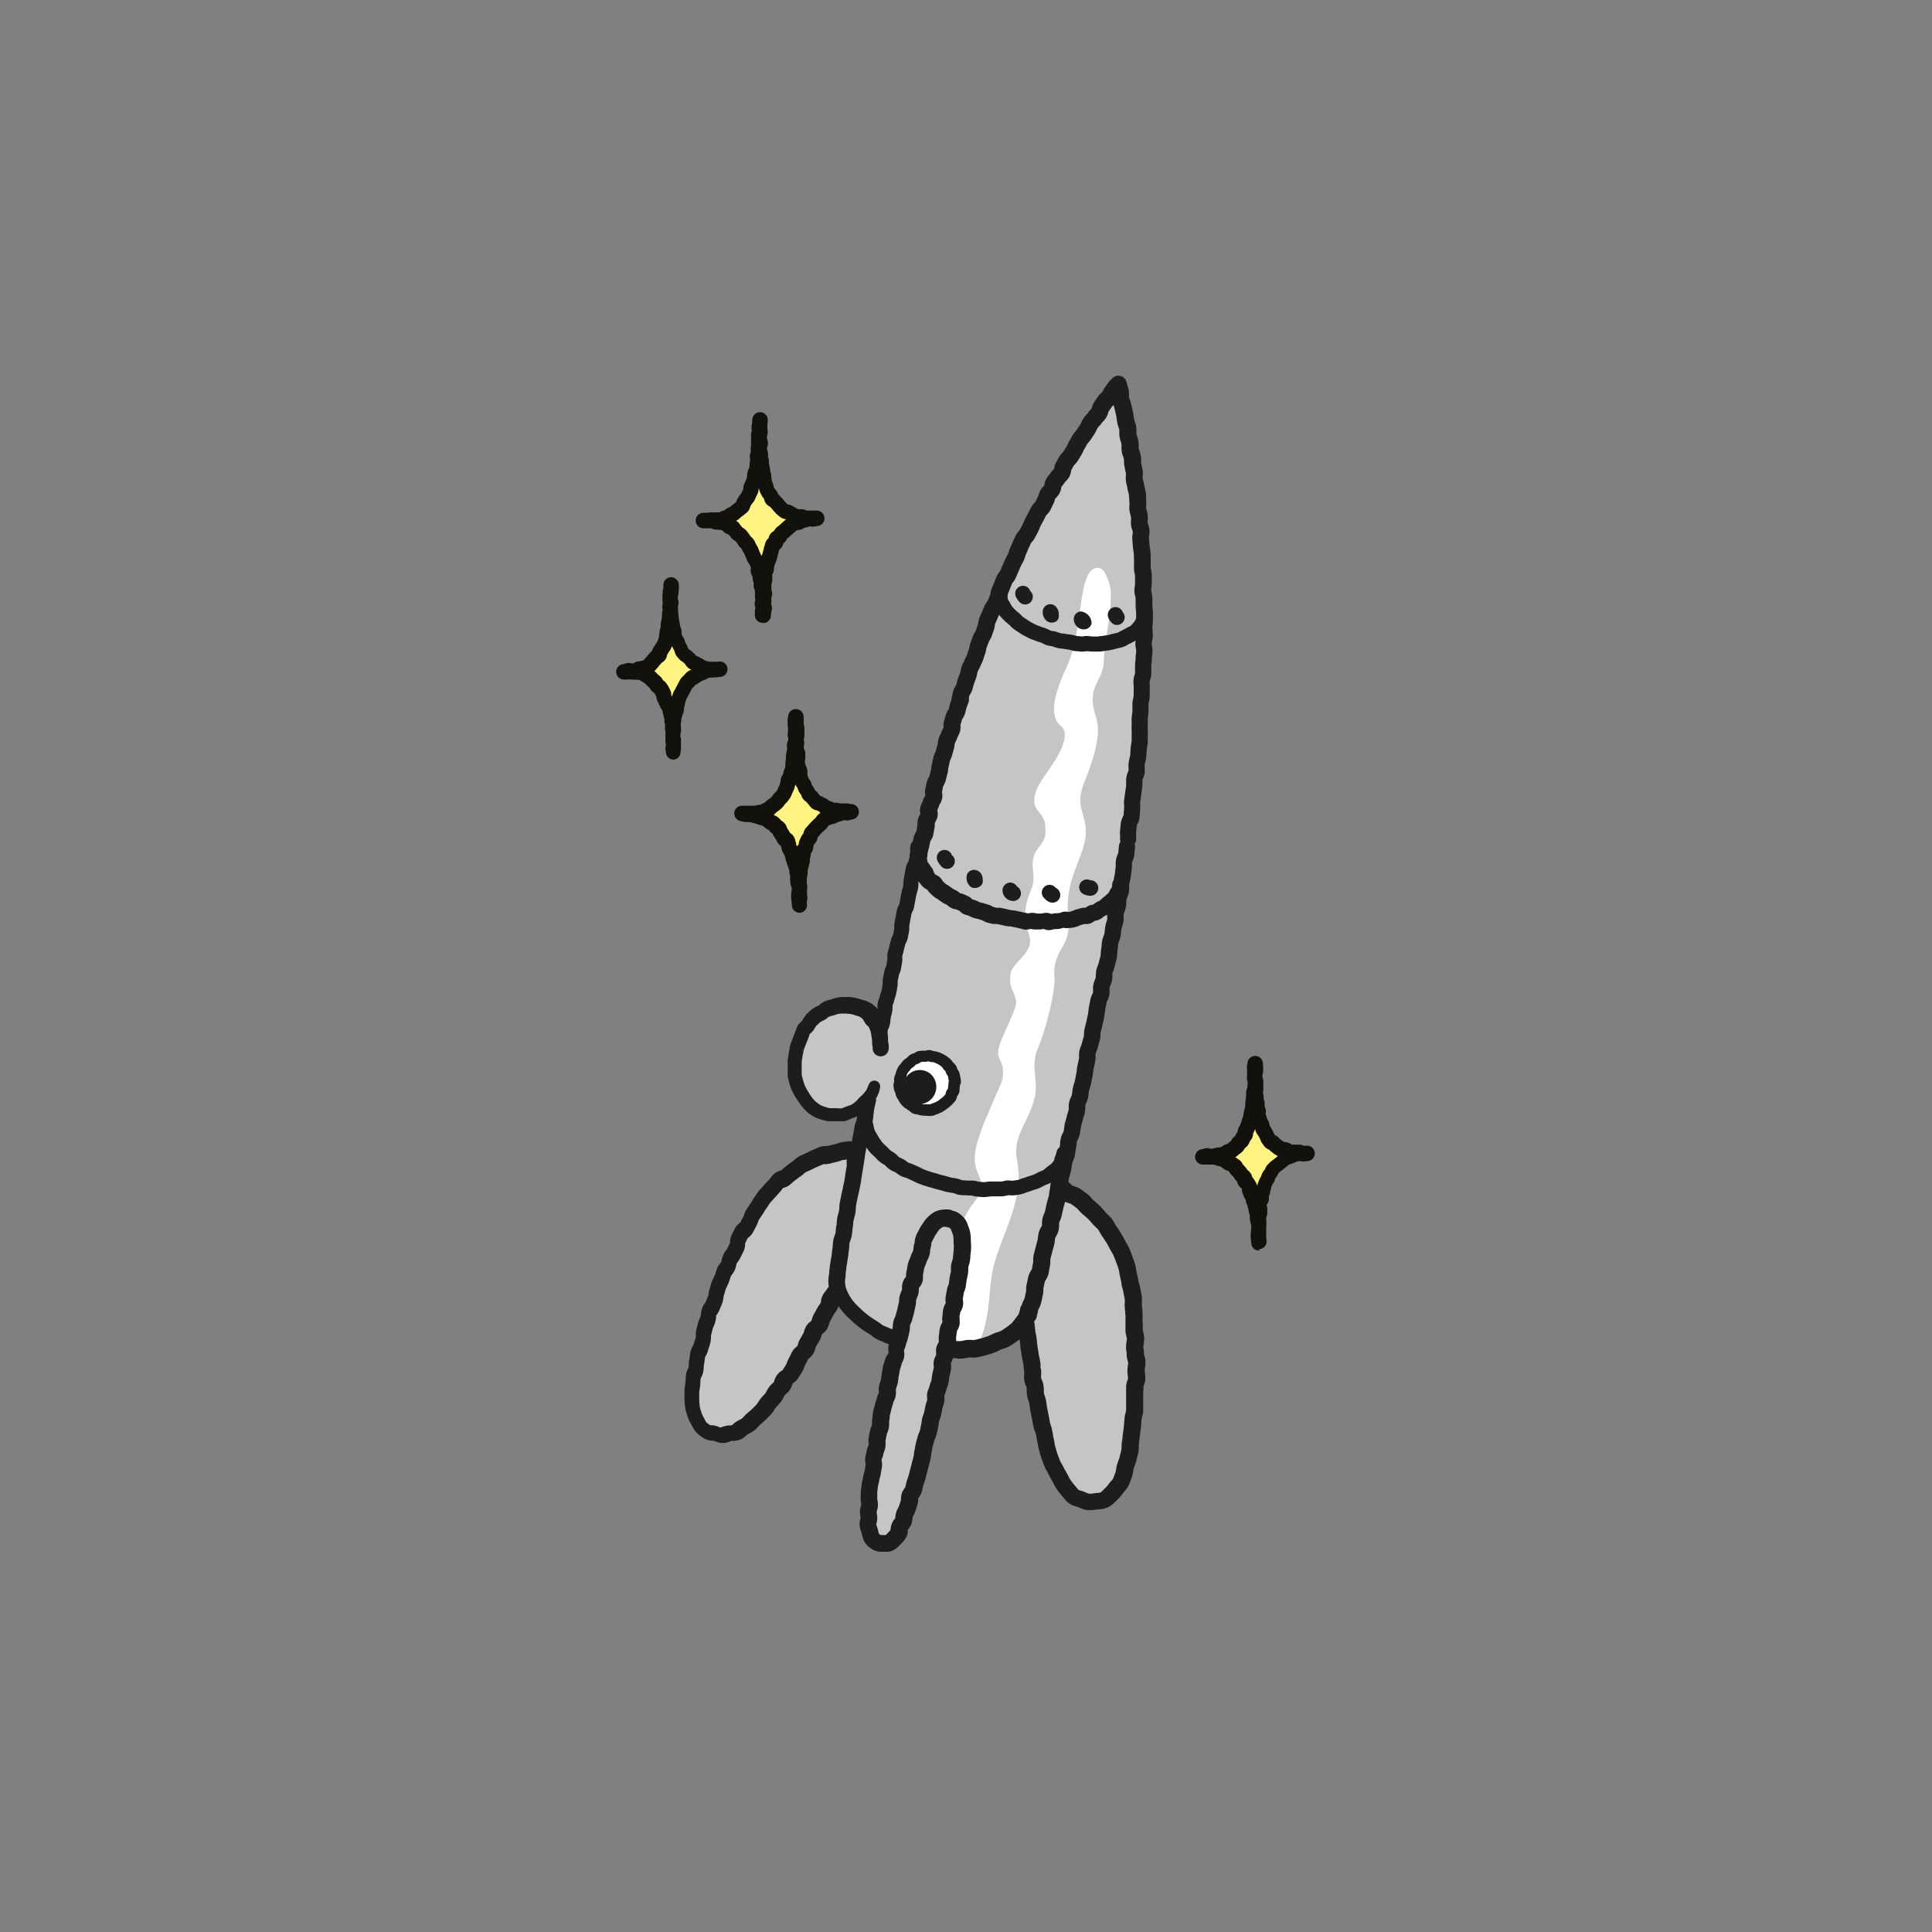 <svg xmlns="http://www.w3.org/2000/svg" viewBox="0 0 500 500">
  <rect x="0" y="0" width="500" height="500" fill="#808080" stroke="none"/>
  <title>Artboard 25</title>
  <g>
    <g>
      <path d="M325,275.29c0,.31.1.62.1.93s-.21.62-.21.92,0,.62,0,.93l0,.93c0,.31.19.63.18.93s0,.63-.05.94l-.06.93c0,.31-.28.6-.31.91s0,.62-.05.93-.07.61-.11.92-.1.61-.14.91,0,.64,0,.94-.15.61-.21.9-.15.61-.21.9-.07.63-.14.93-.22.58-.31.87-.19.6-.29.89-.2.58-.31.87-.34.53-.46.8,0,.71-.11,1-.43.48-.58.74-.24.59-.41.84-.52.4-.71.63a7.66,7.66,0,0,1-.51.79,8.09,8.09,0,0,1-.74.57c-.24.2-.46.42-.71.59s-.62.16-.89.3-.47.45-.76.57-.61.1-.91.19-.6.08-.9.14-.59.21-.9.25-.59.22-.91.24-.61-.32-.93-.32-.62.26-.93.24c.54,0,.54,0,1.08.05s.54,0,1.08,0a7.61,7.61,0,0,1,.94-.08c.31,0,.57.31.87.39a9.08,9.08,0,0,1,.9.22c.28.12.55.26.83.41a7.47,7.47,0,0,1,.73.56c.26.16.64.16.89.35s.54.33.77.54.3.58.52.8.44.43.64.67.35.51.54.77.56.36.73.62,0,.7.2,1,.53.41.67.69.35.52.48.81,0,.68.1,1,.23.56.34.86.37.51.48.81.09.62.18.92.23.57.31.88.18.59.25.89.12.61.18.92.27.58.32.89-.14.64-.1,1,.15.61.18.92.19.61.21.92,0,.63,0,.94-.11.62-.11.93-.08.46-.07.91.07.45.08.91.11.45.13.9c0-.31-.12-.62-.13-.93s0-.63,0-.94.07-.62.07-.93,0-.62,0-.93.07-.62.08-.93-.08-.63-.06-.93,0-.63,0-.93.23-.61.26-.91,0-.63.06-.93-.21-.66-.17-1,.07-.63.12-.93.44-.56.5-.86-.1-.66,0-1,.27-.58.35-.87.16-.6.25-.89.1-.63.21-.92.22-.58.34-.86.36-.53.5-.8.13-.64.29-.9.39-.5.56-.75.27-.59.47-.83.45-.44.66-.67.52-.36.75-.56.48-.39.73-.58.45-.43.71-.6.48-.42.76-.56.62-.15.91-.27.56-.25.86-.35.56-.29.87-.37.63-.06.94-.12.45.11.88.09.44-.08.87-.12c-.32,0-.64.1-.95.09s-.62-.32-.93-.35-.63,0-.94-.07-.65.07-1,0-.63-.14-.93-.22-.56-.33-.85-.43-.67,0-1-.16a9.59,9.59,0,0,1-1.59-1c-.25-.19-.45-.44-.68-.65s-.65-.24-.87-.48a9.11,9.11,0,0,1-.56-.78c-.19-.24-.22-.6-.4-.87s-.3-.54-.45-.82-.41-.5-.53-.8-.05-.64-.16-.95-.38-.52-.48-.83-.17-.6-.25-.92-.26-.58-.33-.9.19-.67.13-1-.45-.56-.49-.88.24-.66.2-1-.3-.6-.33-.92.09-.63.06-.95-.19-.62-.21-.94.18-.63.16-1,0-.62,0-.94-.06-.63-.06-.95-.23-.63-.23-1v-.93c0-.47.19-.47.19-.94s-.28-.46-.27-.93S325.05,275.76,325,275.29Z" style="fill: #fff381"/>
      <path d="M325.84,323.65a2,2,0,0,1-2-1.92.17.17,0,0,1,0-.07,3.23,3.23,0,0,1-.12-.85,1.29,1.29,0,0,0,0-.25,5.57,5.57,0,0,1-.06-.66,3.66,3.66,0,0,1,.07-.86v-.11a4,4,0,0,1,.09-.8.78.78,0,0,0,0-.14v-.73l0-.1a4,4,0,0,1-.18-.83,2.25,2.25,0,0,0-.05-.22,4.66,4.66,0,0,1-.12-.63,3,3,0,0,1,0-1,3.12,3.12,0,0,1-.25-.75l-.06-.33c0-.18-.06-.35-.1-.53a3.17,3.17,0,0,0-.12-.41c0-.14-.08-.27-.11-.41s-.07-.18-.1-.26-.14-.37-.2-.56a5.9,5.9,0,0,1-.15-.73v0a3.91,3.91,0,0,1-.46-.82c-.11-.29-.2-.54-.31-.79a3,3,0,0,1-.21-1.14c0-.08-.11-.16-.16-.25a3,3,0,0,1-.76-.84,2.81,2.81,0,0,1-.33-.91,2.46,2.46,0,0,1-.49-.52,4.85,4.85,0,0,1-.28-.4,1.85,1.85,0,0,0-.19-.27,3.45,3.45,0,0,0-.26-.28l-.3-.3a3.23,3.23,0,0,1-.53-.77h0l-.31-.2a3.17,3.17,0,0,1-.95-.41,4.34,4.34,0,0,1-.54-.42l-.11-.09a6,6,0,0,0-.56-.26.71.71,0,0,0-.22-.05l-.45-.1a3.25,3.25,0,0,1-.71-.29,3.39,3.39,0,0,1-.71,0l-.43,0a6.63,6.63,0,0,1-.68,0c-.55,0-.55,0-1.09,0a2,2,0,0,1-.09-4,2.93,2.93,0,0,1,1.17-.26,2.84,2.84,0,0,1,1,.21,2.92,2.92,0,0,1,.59-.12l.09,0a4.67,4.67,0,0,1,.64-.18,5,5,0,0,1,.54-.08,1.52,1.52,0,0,0,.21,0,5.49,5.49,0,0,1,.61-.12,3,3,0,0,1,.68-.48,3.4,3.4,0,0,1,.83-.3.69.69,0,0,0,.13-.11l.29-.25.42-.32.1-.07h0a3.73,3.73,0,0,1,.45-.69,3.5,3.5,0,0,1,.63-.58h0a5.25,5.25,0,0,1,.31-.63,2.83,2.83,0,0,1,.36-.49,2.6,2.6,0,0,1,.21-1,4.45,4.45,0,0,1,.39-.69L321,291c.06-.19.16-.44.24-.71l.1-.27c0-.17.11-.35.17-.53a5.84,5.84,0,0,1,.2-.59,1.57,1.57,0,0,0,.09-.23,1.49,1.49,0,0,0,0-.21c0-.21.05-.43.1-.65s.07-.3.11-.45.07-.27.1-.4.08-.35.12-.53a2.44,2.44,0,0,0,.06-.26v-.09a4.41,4.41,0,0,1,0-.87l.06-.4c0-.16.05-.31.07-.48l0-.13.09-.76c0-.11,0-.23,0-.36s0-.35,0-.53a3.27,3.27,0,0,1,.31-1.08c0-.23,0-.47.05-.71s0-.47,0-.71a3.5,3.5,0,0,1-.17-1.11l.05-1.35c0-.15,0-.3,0-.46a2.45,2.45,0,0,1,0-.27,2.65,2.65,0,0,1-.06-.66,3.21,3.21,0,0,1,.15-1,2,2,0,0,1,2-1.93,2,2,0,0,1,2,1.95v0l0,.16a5.39,5.39,0,0,1,.07.79,2.72,2.72,0,0,1,0,.42,3.39,3.39,0,0,1,0,.47,3.19,3.19,0,0,1-.19,1.12v.6a3.1,3.1,0,0,1,.23,1.1c0,.13,0,.25,0,.37s0,.37,0,.56,0,.4,0,.59,0,.22,0,.33a3.22,3.22,0,0,1-.12,1,4.4,4.4,0,0,1,.17.84,4,4,0,0,1,0,.82,3,3,0,0,1,.3,1,2.88,2.88,0,0,1-.05.9,2.65,2.65,0,0,1,.32.85,2.77,2.77,0,0,1-.05,1.14,4.84,4.84,0,0,1,.22.6c.06.23.12.47.18.69l0,0a3.62,3.62,0,0,1,.47.86,3.58,3.58,0,0,1,.18.89,3.5,3.5,0,0,1,.41.62l.06.11c.1.2.2.39.31.57a3.64,3.64,0,0,1,.37.82l0,0,.18.26,0,.05a3.34,3.34,0,0,1,.86.52l.38.38.15.15a4.39,4.39,0,0,1,.36.28,1.84,1.84,0,0,0,.22.17,3.13,3.13,0,0,1,.34.21l.16.1a3.35,3.35,0,0,1,1,.17,4.17,4.17,0,0,1,.77.39l0,0,.55.13h0a3.78,3.78,0,0,1,.95,0c.13,0,.27,0,.4,0l.45,0a3,3,0,0,1,1,.3,4.62,4.62,0,0,1,.65-.05,2,2,0,0,1,.24,4l-.24,0a3.9,3.9,0,0,1-.72.09h-.22a3.09,3.09,0,0,1-.71-.08l-.36,0h-.14l-.1,0a4.17,4.17,0,0,1-.65.29l-.58.23-.14.06a3.94,3.94,0,0,1-.78.23h0l-.05,0a5.34,5.34,0,0,1-.55.42l-.11.1a5.72,5.72,0,0,1-.46.4c-.25.19-.43.32-.59.47a4.75,4.75,0,0,1-.58.42l-.12.09-.29.29-.17.15a1,1,0,0,0,0,.1,6.77,6.77,0,0,1-.36.65c-.11.15-.23.31-.36.46l-.07.08a3.7,3.7,0,0,1-.29.88,5,5,0,0,1-.39.62c0,.05-.07.09-.09.13-.08.19-.18.45-.28.71h0s0,0,0,.1a5.77,5.77,0,0,1-.16.72c-.07.23-.13.45-.19.68l0,.14a4.92,4.92,0,0,1-.27.69,2.83,2.83,0,0,1,0,1,2.75,2.75,0,0,1-.53,1.14s0,0,0,.07l0,.16a3,3,0,0,1,.14,1.21c0,.12,0,.25,0,.37s0,.34,0,.52a3.1,3.1,0,0,1-.26,1h0v.2c0,.18,0,.37,0,.56,0,0,0,.09,0,.15a6.3,6.3,0,0,1,.05.75q0,.3-.06.6a2.83,2.83,0,0,0,0,.29c0,.16,0,.33,0,.49s0,.28,0,.42,0,.44,0,.66a2,2,0,0,0,0,.24,5,5,0,0,1,0,.55c0,.12,0,.24,0,.36s0,.1,0,.16a3.45,3.45,0,0,1,.09.77,2,2,0,0,1-1.93,2Zm-1.77-19a2.78,2.78,0,0,1,.57.74,1.64,1.64,0,0,0,.14.22c.13.22.27.44.38.67a2.25,2.25,0,0,1,.2.66,4.4,4.4,0,0,1,.19-.73c.12-.32.25-.65.39-1a4.24,4.24,0,0,1,.47-.81s0,0,0,0v0a3.35,3.35,0,0,1,.38-1,5.59,5.59,0,0,1,.51-.7l.13-.17,0-.11a4,4,0,0,1,.5-.84c.18-.22.39-.42.59-.62a1,1,0,0,0,.18-.17,4.71,4.71,0,0,1,.77-.62l.13-.08c.23-.21.5-.41.77-.62a1.39,1.39,0,0,0,.2-.17l.11-.1-.36-.22-.22-.13a5.93,5.93,0,0,1-.75-.53l-.19-.15a5,5,0,0,1-.69-.62l0,0a3.12,3.12,0,0,1-1.13-.74,6.44,6.44,0,0,1-.54-.72l-.15-.21a3.44,3.44,0,0,1-.5-1l0-.08c-.15-.25-.29-.5-.43-.77l-.1-.15a4.36,4.36,0,0,1-.56-.88,3.34,3.34,0,0,1-.22-.85l-.15.41a3.66,3.66,0,0,1-.39.75,2.63,2.63,0,0,1-.27,1.24,3.72,3.72,0,0,1-.63.88l0,0a.3.3,0,0,0,0,.1,4.69,4.69,0,0,1-.43.81,3.59,3.59,0,0,1-.82.81h0a4,4,0,0,1-.61.88,5.52,5.52,0,0,1-.72.58l-.17.12-.19.16a5.37,5.37,0,0,1-.7.56l-.08.05a3,3,0,0,1,.4.26l.15.1a4.37,4.37,0,0,1,.75.54,3.36,3.36,0,0,1,.7,1v0l.1.1a7.28,7.28,0,0,1,.53.57,5.79,5.79,0,0,1,.45.62l0,.07a3,3,0,0,1,.9.88A2.45,2.45,0,0,1,324.07,304.64Z" style="fill: #12110c"/>
    </g>
    <g>
      <path d="M196.71,109.47c-.06.5-.19.5-.18,1s.31.51.32,1-.2.51-.2,1c0,.32,0,.63,0,.94s.27.63.27.94-.25.64-.24.95,0,.64,0,1,.26.62.28.92-.13.65-.11,1,.3.61.33.92,0,.63,0,.94.17.61.21.92.08.62.14.92.14.62.21.92,0,.63.11.93,0,.65.12.94.25.59.35.88.12.64.23.92.31.56.44.84.46.47.61.73.08.7.25.95.62.33.81.57.42.45.63.68a8.23,8.23,0,0,0,.59.71c.24.21.4.5.65.68s.48.42.75.58.67.08,1,.22a8.2,8.2,0,0,0,.82.46c.28.11.52.39.83.48s.6.19.91.27.65-.09,1,0,.58.32.9.36.63,0,1,0,.62.07.94.09.62,0,.94,0c-.48.05-.47.14-.95.17s-.5-.21-1-.17c-.31.06-.59.29-.88.36s-.63.07-.92.16-.52.35-.81.46-.69,0-1,.1-.55.3-.81.45-.47.43-.72.6-.46.43-.7.62a7.81,7.81,0,0,0-.67.62c-.23.21-.52.35-.73.58s-.28.56-.47.8-.64.29-.82.55,0,.72-.17,1-.61.36-.75.64-.15.61-.28.9-.15.6-.27.89-.14.59-.24.89-.17.58-.26.88-.31.55-.39.85-.17.59-.24.89,0,.62-.1.93-.35.56-.4.87,0,.62,0,.93-.05.62-.08.93-.21.59-.24.91-.05.61-.07.92.06.62,0,.93.2.63.19.94-.34.6-.35.92.16.62.15.93-.11.62-.11.93.06.61.06.93-.07.62-.06.93-.08.62-.07.93c0-.49,0-.49,0-1s.32-.51.31-1-.36-.49-.37-1c0-.32.22-.65.21-1s-.15-.63-.17-1,0-.63,0-.95,0-.64,0-1-.28-.6-.33-.91,0-.64-.05-.95-.16-.61-.23-.92,0-.65,0-1-.36-.56-.44-.86.12-.7,0-1-.17-.62-.27-.92-.29-.57-.4-.86-.38-.53-.51-.82-.23-.59-.36-.88-.2-.61-.35-.88-.33-.55-.49-.82-.23-.61-.4-.87-.53-.41-.71-.67-.32-.55-.52-.79-.38-.52-.58-.75-.58-.32-.81-.54-.37-.52-.61-.72-.35-.59-.6-.77-.68-.14-1-.3-.42-.55-.7-.69-.6-.25-.9-.36a32.38,32.38,0,0,0-1.9-.17c-.31,0-.6-.35-.92-.35s-.39,0-.79,0-.39-.05-.78-.08-.4,0-.79,0c.31,0,.62,0,.92,0s.62-.16.93-.17.61,0,.91,0,.63,0,.93,0,.67.12,1,.05.53-.42.82-.51.62-.12.9-.25.47-.43.74-.59a9.29,9.29,0,0,0,.87-.35c.25-.18.45-.42.69-.63s.54-.32.76-.55.52-.37.72-.62.17-.64.35-.9.31-.53.47-.8.45-.45.6-.73.24-.57.37-.85.31-.55.42-.84,0-.65.11-1,.27-.56.37-.86.27-.56.35-.87.12-.6.19-.91,0-.62.11-.93.33-.56.39-.87.12-.61.17-.92,0-.62.08-.93.12-.61.16-.93-.15-.64-.12-1,.4-.58.43-.9-.24-.64-.22-1,.14-.61.16-.93,0-.62,0-.93,0-.62,0-.93,0-.62,0-.94.36-.61.37-.92,0-.62,0-.93,0-.62,0-.94.11-.62.1-.93A5.34,5.34,0,0,1,196.71,109.47ZM206,185.36c0,.31.07.62.07.92s-.07.62-.07.93,0,.62,0,.92,0,.62,0,.92-.11.62-.12.92.2.63.18.94-.06.62-.08.93-.29.6-.31.9.11.64.08.94-.15.61-.19.91-.14.61-.18.91,0,.63,0,.93l-.15.91c-.05.31,0,.64,0,.93s-.09.62-.16.92-.3.57-.37.86,0,.65-.09.94-.48.5-.58.78,0,.65-.15.93-.14.61-.26.89-.26.57-.39.84-.22.6-.37.86-.36.52-.53.77-.47.43-.65.67-.35.52-.56.74-.45.43-.67.63-.52.34-.76.52-.41.51-.67.67a8.13,8.13,0,0,1-.85.38c-.27.13-.54.32-.83.43s-.62.09-.92.17-.59.16-.9.21-.61,0-.92.07-.6,0-.91,0-.61,0-.92,0-.6-.05-.92-.07c.57,0,.56.17,1.13.21s.58-.07,1.14,0a7.51,7.51,0,0,1,.93.25,5.69,5.69,0,0,1,.9.24,6.51,6.51,0,0,1,.88.3,6.78,6.78,0,0,1,.91.25c.28.14.56.28.83.45s.49.39.74.58.6.26.84.47.43.47.65.7.54.36.75.61.21.64.4.89.33.54.51.8.29.55.46.82.64.35.79.63.18.62.32.91.08.65.21.94.4.51.52.8.19.6.3.9.12.61.22.92.2.59.29.89.28.58.36.88.25.59.31.9,0,.64.07,1,.21.6.26.91-.13.65-.09,1,.09.62.12.93.38.61.4.93-.09.64-.08.95-.15.64-.15,1c0,.47,0,.47,0,.95s.1.48.12,1,.07.48.08,1c0-.32-.09-.64-.1-.95s.19-.64.18-1-.11-.63-.11-.95,0-.64,0-1,0-.64,0-.95,0-.64,0-.95.06-.64.08-1,.11-.63.13-.95.1-.63.13-.94,0-.64,0-1,.24-.61.29-.91.17-.62.22-.93,0-.64.11-.94.1-.63.17-.93,0-.68.06-1,.49-.51.59-.8,0-.68.11-1,.26-.59.39-.87.46-.48.61-.75.07-.69.24-1,.44-.46.63-.72.42-.47.62-.71.44-.44.66-.67.47-.41.71-.61.31-.62.57-.81.52-.37.79-.54.62-.19.9-.34.62-.13.92-.25.55-.29.85-.39.6-.16.91-.24.57-.43.89-.5.48.3.94.28.46-.18.91-.23c-.31,0-.61-.17-.92-.18s-.63.07-.94,0-.63,0-.94,0-.61-.13-.92-.18-.65.05-1,0-.57-.32-.86-.41-.64-.1-.92-.22-.45-.52-.73-.66-.56-.24-.82-.4-.69-.11-.93-.3-.38-.52-.61-.74-.38-.49-.59-.72-.56-.35-.74-.6-.19-.62-.36-.89a8.6,8.6,0,0,1-.56-.75c-.14-.26-.18-.59-.31-.88s-.42-.5-.53-.79-.24-.58-.33-.88-.18-.6-.26-.91.11-.66,0-1-.32-.56-.38-.87-.18-.6-.23-.91-.1-.62-.14-.93.2-.65.17-1,0-.62-.06-.93-.35-.59-.37-.91-.06-.62-.08-.93.13-.63.12-1-.13-.61-.13-.93.18-.62.18-.94,0-.62,0-.94c0-.49.07-.49.06-1s-.3-.49-.3-1,0-.49-.05-1S206,185.86,206,185.36Zm-32.13-34.22c0,.32.05.63.05,1s-.19.63-.19.94-.1.63-.11.94,0,.63,0,.94.14.64.13,1-.15.63-.17.94.16.64.13.95-.18.62-.21.93,0,.63-.08.93-.11.63-.15.93-.19.61-.24.91.05.65,0,1-.2.6-.27.9-.07.64-.14.94-.06.64-.15.94-.18.61-.28.9-.28.58-.39.87-.38.52-.51.8-.38.51-.53.78-.07.69-.24,1-.59.36-.78.59-.4.48-.61.7-.36.52-.6.72-.39.53-.65.71a8.45,8.45,0,0,1-.82.49c-.28.14-.64.12-.93.23s-.62.1-.92.19-.54.43-.85.49-.64-.05-1,0-.61.2-.93.21-.63,0-1,0c.58,0,.58-.29,1.16-.28s.57.33,1.15.34a5.59,5.59,0,0,1,.91.08c.3.05.66-.1,1,0a6.16,6.16,0,0,1,.85.43,6.77,6.77,0,0,1,.8.48,8.62,8.62,0,0,1,.79.5c.24.19.41.46.64.68s.52.36.73.6.29.56.49.81.58.34.76.61.33.53.5.8.26.57.41.85.08.65.22.94.28.54.4.83.29.55.4.85.43.51.53.81.13.61.22.92.12.61.2.92.16.6.23.91,0,.63.08.94.1.61.14.92,0,.63,0,.95.33.59.36.91-.14.63-.13,1,.23.62.23.93c0,.53,0,.53,0,1.05s0,.53,0,1.06-.11.52-.13,1c0-.31-.14-.62-.14-.92s.19-.62.19-.92-.19-.62-.19-.93-.07-.62-.06-.92,0-.62,0-.92.33-.6.35-.91-.07-.62,0-.92-.11-.63-.08-.93.11-.62.15-.92,0-.62.06-.92.25-.59.3-.89.26-.58.32-.87.07-.62.14-.91.11-.61.2-.9.12-.61.21-.89.17-.6.27-.88.33-.54.45-.81.28-.55.43-.82.26-.56.42-.81.27-.57.45-.81a8.08,8.08,0,0,1,.66-.65,6.67,6.67,0,0,1,.62-.68c.22-.21.57-.26.81-.45a8.88,8.88,0,0,1,.75-.5c.26-.16.53-.29.81-.43l.83-.34c.28-.1.52-.37.82-.46s.6-.07.91-.13.43,0,.87,0,.43-.09.87-.11.44-.06.88-.08c-.33,0-.64.14-1,.13s-.64,0-.95-.05-.65.06-1,0-.64-.11-.95-.18-.61-.19-.91-.29-.51-.43-.8-.55-.55-.28-.83-.43-.69-.09-.95-.27-.33-.59-.57-.8a8.07,8.07,0,0,1-.67-.64c-.22-.23-.6-.31-.8-.56s-.46-.46-.64-.72-.17-.64-.33-.92-.3-.54-.44-.83-.2-.59-.32-.89-.38-.53-.48-.84-.21-.59-.3-.9,0-.66,0-1-.24-.58-.31-.9-.09-.62-.15-.94-.12-.61-.17-.93-.11-.62-.15-.94-.08-.62-.1-.94-.08-.63-.1-.95-.07-.63-.09-1,.19-.63.18-1-.22-.62-.22-.95.08-.63.09-.95.14-.44.16-.88.06-.44.1-.88S173.86,151.59,173.89,151.14Z" style="fill: #fff381"/>
      <path d="M197.36,161.19a2,2,0,0,1-1.93-1.46h0a2.13,2.13,0,0,1-.07-.44h0v0h0a4.38,4.38,0,0,1,0-.52c0-.11,0-.22,0-.44a2.62,2.62,0,0,1,.14-1,.13.13,0,0,0,0-.06,2.88,2.88,0,0,1-.19-1,3.55,3.55,0,0,1,.17-1,.5.5,0,0,1,0-.12,3.87,3.87,0,0,1-.1-.67c0-.16,0-.32,0-.48a2.82,2.82,0,0,0,0-.41,4.73,4.73,0,0,1,0-.65v-.1a3.74,3.74,0,0,1-.33-1,4.71,4.71,0,0,1,0-.75v-.17l-.08-.29c-.05-.18-.1-.36-.14-.54a3.88,3.88,0,0,1-.07-.84,3.33,3.33,0,0,1-.39-.86,3.07,3.07,0,0,1-.05-1.26l0-.11c0-.14-.07-.28-.12-.42s-.08-.16-.11-.23a5,5,0,0,1-.22-.47l-.05-.06a4,4,0,0,1-.47-.79c-.06-.13-.12-.27-.17-.41s-.11-.27-.17-.4-.17-.42-.25-.63a1.07,1.07,0,0,0-.07-.19c-.05-.11-.13-.23-.2-.35l-.24-.39a6.1,6.1,0,0,1-.32-.68h0a3.42,3.42,0,0,1-.68-.69c-.12-.16-.22-.33-.32-.49a1.09,1.09,0,0,0-.14-.23l-.24-.31-.16-.21a3.42,3.42,0,0,1-.83-.58,4.26,4.26,0,0,1-.48-.57l-.09-.12a2.26,2.26,0,0,1-.44-.5,2.57,2.57,0,0,1-.79-.32,2.91,2.91,0,0,1-.78-.71l-.31-.11h0a4,4,0,0,1-.87-.1s0,0-.09,0c-.21,0-.41,0-.62,0a2.88,2.88,0,0,1-1-.34,4.21,4.21,0,0,1-.6,0l-.26,0h-.27c-.27,0-.53,0-.8,0h-.26a2,2,0,0,1,.3-4h0a3.57,3.57,0,0,1,.76,0h.09a3.36,3.36,0,0,1,.75-.12c.27,0,.54,0,.8,0a6.26,6.26,0,0,1,.75,0h.11a3.27,3.27,0,0,1,.7,0,3,3,0,0,1,.7-.36,4.34,4.34,0,0,1,.62-.16,3.32,3.32,0,0,1,.67-.51,3.92,3.92,0,0,1,.78-.33h0l.09-.1.36-.33a3.81,3.81,0,0,1,.58-.41l.12-.08a2.56,2.56,0,0,1,.4-.34,3,3,0,0,1,.4-.88c.07-.1.13-.21.2-.33l.19-.35a4.27,4.27,0,0,1,.56-.69l0,0,.11-.26c.06-.13.11-.27.17-.4s.16-.33.25-.49a.56.56,0,0,1,0-.08,3,3,0,0,1,.16-1,4.66,4.66,0,0,1,.26-.61l.09-.18a4.51,4.51,0,0,1,.26-.66s.05-.11.08-.17,0-.2.06-.31.06-.35.1-.52a.45.45,0,0,0,0-.13,6.39,6.39,0,0,1,.09-.75,3.55,3.55,0,0,1,.42-1c.05-.25.09-.46.12-.68a1.23,1.23,0,0,0,0-.27q0-.31.06-.63c0-.17.06-.34.09-.52l0-.17a3.24,3.24,0,0,1-.09-1.12,2.49,2.49,0,0,1,.29-.92,2.47,2.47,0,0,1-.08-.88,6.12,6.12,0,0,1,.11-.71.71.71,0,0,0,0-.2,1.28,1.28,0,0,0,0-.18,5.77,5.77,0,0,1,0-.72l0-.91c0-.12,0-.23,0-.35a5.23,5.23,0,0,1,0-.56,2.6,2.6,0,0,1,.2-.91,2.73,2.73,0,0,1-.09-.68,3.62,3.62,0,0,1,.16-1.17h0s0-.07,0-.1h0c0-.13,0-.24,0-.33s0-.21.05-.31l0-.18a2,2,0,0,1,4,0,3.66,3.66,0,0,1-.1,1.06h0c0,.09,0,.2,0,.3s0,.39,0,.59,0,.21,0,.31a1,1,0,0,1,0,.17,2.82,2.82,0,0,1,.08.65,3,3,0,0,1-.2,1.18v.56a3,3,0,0,1,.27,1.15,2.91,2.91,0,0,1-.24,1.21l0,.4v.08a3.59,3.59,0,0,1,.26,1,3.12,3.12,0,0,1-.05.85,3.2,3.2,0,0,1,.27.93c0,.23,0,.46,0,.69v.21a1.66,1.66,0,0,0,.06.21,5.23,5.23,0,0,1,.15.66l.06.43.06.44c0,.15.07.29.1.43s.07.28.1.42a6.38,6.38,0,0,1,.1.73,1.09,1.09,0,0,0,0,.18,3.86,3.86,0,0,1,.1.82v.07a1.42,1.42,0,0,0,.08.18c.08.18.16.36.22.54a4.74,4.74,0,0,1,.18.72l0,.16.13.21a2.69,2.69,0,0,0,.16.29h0a3.28,3.28,0,0,1,.63.78,2.7,2.7,0,0,1,.27.7,2.28,2.28,0,0,1,.62.56c.11.13.21.23.32.34l.2.21a5.08,5.08,0,0,1,.41.51l.09.12a4.14,4.14,0,0,1,.44.47l.08.09.35.28,0,0a3,3,0,0,1,1,.27,5.33,5.33,0,0,1,.56.32l.14.09a3.77,3.77,0,0,1,.8.46l0,0,.41.12a3.15,3.15,0,0,1,1.06,0,3.39,3.39,0,0,1,.91.32,4.82,4.82,0,0,1,.76,0l.45,0a3,3,0,0,0,.42,0h.88a2,2,0,0,1,.16,4l-.11,0a4.33,4.33,0,0,1-.92.16h-.2a2.73,2.73,0,0,1-.69-.08,4.24,4.24,0,0,1-.58.21,5.54,5.54,0,0,1-.71.12h0a3.65,3.65,0,0,1-.74.42,2.67,2.67,0,0,1-1.13.19l-.17.1-.25.18a5.27,5.27,0,0,1-.58.48l-.13.13a5.56,5.56,0,0,1-.44.39l-.38.35-.18.16a3.69,3.69,0,0,1-.53.43h0a4.27,4.27,0,0,1-.44.74,2.76,2.76,0,0,1-.54.5,2.37,2.37,0,0,1-.3.81,2.7,2.7,0,0,1-.73.79,4.76,4.76,0,0,1-.2.55l0,.13a5.75,5.75,0,0,1-.21.67s0,.12,0,.19-.1.41-.17.62-.08.28-.12.43l-.11.38a4.23,4.23,0,0,1-.37.81l0,.06-.09.3c0,.14-.08.28-.11.43a.76.76,0,0,0,0,.16,5.71,5.71,0,0,1-.08.71,3,3,0,0,1-.38,1h0a5.79,5.79,0,0,1,0,.72c0,.13,0,.26,0,.39s0,.33,0,.49a3.6,3.6,0,0,1-.21.85l0,.09,0,.45,0,.36s0,.07,0,.13a4.58,4.58,0,0,1,0,.53,3.12,3.12,0,0,1,.19,1.14,2.68,2.68,0,0,1-.28,1.06,2.66,2.66,0,0,1,.08.74,4.26,4.26,0,0,1-.07.7,2.8,2.8,0,0,1,0,2.13,4.6,4.6,0,0,1-.05.64,1.11,1.11,0,0,0,0,.17v0a2,2,0,0,1-.81,1.6,1.94,1.94,0,0,1-1,.39h-.17Zm-.53-17.84,0,.07c.08.12.2.27.31.46l.06-.21c.06-.23.12-.45.2-.67,0-.07,0-.14.05-.21a4.75,4.75,0,0,1,.22-.76.85.85,0,0,0,0-.17,4.48,4.48,0,0,1,.27-.81V141a3.71,3.71,0,0,1,.32-.94,2.54,2.54,0,0,1,.65-.79,2.54,2.54,0,0,1,.4-1,2.72,2.72,0,0,1,1-.85,3.53,3.53,0,0,1,.5-.73,4.61,4.61,0,0,1,.71-.6l.13-.09.14-.14c.21-.19.42-.39.64-.57l.15-.14a4.75,4.75,0,0,1,.67-.57l.07-.07.13-.12,0,0h0a3.1,3.1,0,0,1-1.23-.39,5.4,5.4,0,0,1-.72-.53l-.18-.14a4.53,4.53,0,0,1-.73-.71l-.09-.11a4.3,4.3,0,0,1-.61-.7l-.1-.14-.15-.15-.38-.4a2.66,2.66,0,0,1-1.54-2.06,3.45,3.45,0,0,1-.58-.83l-.12-.22a6,6,0,0,1-.36-.72,3.94,3.94,0,0,1-.24-.86l0-.16-.1.21s0,0,0,0a3,3,0,0,1-.2,1.17c-.1.24-.22.47-.34.7l-.12.22c0,.1-.08.19-.11.28s-.2.46-.31.67a3.67,3.67,0,0,1-.65.87l-.14.21c-.09.16-.18.32-.28.48a3.08,3.08,0,0,1-.57,1.22,4.36,4.36,0,0,1-.75.69l-.12.08a4.15,4.15,0,0,1-.76.59l-.12.08-.15.14a5.28,5.28,0,0,1-.67.58,3,3,0,0,1-.54.3,2.7,2.7,0,0,1,.31.2,3.35,3.35,0,0,1,.84,1v0a4.44,4.44,0,0,1,.51.59l0,0a3.49,3.49,0,0,1,.95.71c.17.19.32.39.48.6l.18.23a6.31,6.31,0,0,1,.44.66l.07.11h0a3.42,3.42,0,0,1,.83.86,4.54,4.54,0,0,1,.4.8.76.76,0,0,0,.06.16l.16.26c.12.2.25.4.36.61a5.51,5.51,0,0,1,.31.76,1.18,1.18,0,0,0,.07.2c.1.21.19.43.28.65Zm10.1,92.88a2,2,0,0,1-2-1.93,2.6,2.6,0,0,0,0-.26,5.69,5.69,0,0,1-.07-.71v-.14a4,4,0,0,1-.1-.81c0-.31,0-.46,0-.61a2.09,2.09,0,0,0,0-.36,4.06,4.06,0,0,1,.13-1l0-.07a1.09,1.09,0,0,1,0-.18v-.11c0-.12,0-.24,0-.36a2.74,2.74,0,0,1-.31-1,3.93,3.93,0,0,0-.06-.48l-.05-.39a3.21,3.21,0,0,1,.06-1,4.68,4.68,0,0,1-.21-.73,4.36,4.36,0,0,1-.06-.82v-.09a1.17,1.17,0,0,0-.05-.11,7.26,7.26,0,0,1-.24-.7s0,0,0-.09a4.31,4.31,0,0,1-.3-.74c-.06-.21-.13-.43-.2-.64l-.06-.19a4.54,4.54,0,0,1-.16-.66c0-.07,0-.13-.05-.2s-.11-.32-.16-.49a1.55,1.55,0,0,0-.07-.23l0,0a4,4,0,0,1-.49-.78,3.7,3.7,0,0,1-.27-1.06h0c-.06-.14-.1-.27-.14-.39a2.55,2.55,0,0,1-.79-.81c-.1-.15-.19-.32-.28-.49a1,1,0,0,0-.13-.23l-.29-.46a2.2,2.2,0,0,0-.15-.26,3,3,0,0,1-.46-.87,3.75,3.75,0,0,1-.53-.45l-.34-.36-.14-.16,0,0a3.45,3.45,0,0,1-.76-.43l-.36-.29-.24-.2-.58-.31-.09,0a5.71,5.71,0,0,1-.71-.19,5.9,5.9,0,0,0-.67-.23l-.46-.14-.21-.06a4.37,4.37,0,0,1-.85-.23h-.11a4,4,0,0,1-1,0,4.66,4.66,0,0,1-1-.19,2.06,2.06,0,0,1-1.9-2.15,2,2,0,0,1,2.05-1.87l.43,0c.13,0,.26,0,.4,0h1.56l.54,0h.27a6.23,6.23,0,0,0,.62-.15l.12,0a6.66,6.66,0,0,1,.67-.12l.16,0s0,0,.1-.08l.48-.25.4-.17.13-.06a3.82,3.82,0,0,1,.64-.62l.45-.3.18-.11.17-.15c.12-.11.24-.21.35-.33s.11-.15.17-.23a4.73,4.73,0,0,1,.28-.39,3.81,3.81,0,0,1,.55-.57l.07-.06.22-.3a2.53,2.53,0,0,0,.18-.27,1.82,1.82,0,0,0,.08-.19,5.55,5.55,0,0,1,.24-.56c.12-.24.23-.5.34-.75,0,0,0-.09,0-.15s.09-.35.14-.52v0a3.6,3.6,0,0,1,.16-.93,2.82,2.82,0,0,1,.53-.92,3.32,3.32,0,0,1,.46-1.54l0,0c0-.09,0-.19.05-.28l.06-.4v-.09a4,4,0,0,1,0-.88c.05-.27.09-.55.13-.84a.74.74,0,0,0,0-.15,6.52,6.52,0,0,1,0-.77,4.7,4.7,0,0,1,.13-.63c0-.08,0-.16.05-.24a4.13,4.13,0,0,1,.14-.7l0-.1v0a3.39,3.39,0,0,1-.06-1,3,3,0,0,1,.33-1.12c0-.05,0-.1,0-.16v-.08c0-.1,0-.2,0-.3a2.93,2.93,0,0,1-.15-1,5.59,5.59,0,0,1,.09-.7l0-.2c0-.2,0-.39,0-.59v-.28a3.08,3.08,0,0,1-.1-.75c0-.19,0-.28,0-.38s0-.29,0-.57a3,3,0,0,1,.14-1.09,2,2,0,0,1,4,0h0v0h0a1.64,1.64,0,0,0,0,.22,5.65,5.65,0,0,1,.05.71c0,.23,0,.46-.05.68a2,2,0,0,0,0,.25,3.08,3.08,0,0,1,.21,1.05,6.43,6.43,0,0,1,0,.77,1.09,1.09,0,0,0,0,.22c0,.16,0,.29,0,.43s0,.34,0,.51a3.73,3.73,0,0,1-.15,1v.09a5.11,5.11,0,0,1,.1.76,4.37,4.37,0,0,1-.1.95l0,.06c0,.11,0,.22,0,.33s0,.11,0,.17a2.87,2.87,0,0,1,.39,1.17c0,.17,0,.35,0,.52s0,.24,0,.36a3,3,0,0,1-.13,1.21c0,.14,0,.29.07.43l0,.15a2.44,2.44,0,0,0,.06.26,3.17,3.17,0,0,1,.12.44l0,0a3.53,3.53,0,0,1,.38.93,3.14,3.14,0,0,1,0,1.18c.05.19.1.37.16.55a3.61,3.61,0,0,0,.16.42l.09.22a3.63,3.63,0,0,1,.53.82,5.9,5.9,0,0,1,.23.67l0,.08,0,.05a5,5,0,0,1,.46.59,3.41,3.41,0,0,1,.31.71,2.72,2.72,0,0,1,.59.51c.12.14.23.29.34.44a1.83,1.83,0,0,0,.13.16,3.6,3.6,0,0,1,.38.44,2.7,2.7,0,0,1,.83.34,1.66,1.66,0,0,0,.27.13l.4.19a2.71,2.71,0,0,1,.8.62,3.53,3.53,0,0,1,.54.13,3.14,3.14,0,0,1,.73.34,3.44,3.44,0,0,1,.85,0l.42.09.4.08h.12a4.45,4.45,0,0,1,.73,0s.05,0,.11,0a5.44,5.44,0,0,1,.57,0h.18a3.77,3.77,0,0,1,.88.16l.09,0a2,2,0,0,1,.13,4,3.13,3.13,0,0,1-1.06.24h-.18a2.65,2.65,0,0,1-.67-.09,2.69,2.69,0,0,1-.6.24l-.33.08-.46.13a1,1,0,0,0-.21.1l-.51.24a4.56,4.56,0,0,1-.81.23h-.08a3.93,3.93,0,0,1-.64.23l-.09,0-.34.23a3,3,0,0,1-.68.87l-.24.2c-.11.1-.23.19-.34.31l-.26.25q-.15.13-.3.3t-.33.36c-.07.08-.14.15-.2.23a4.75,4.75,0,0,1-.42.49,2.89,2.89,0,0,1-.31,1,3.48,3.48,0,0,1-.63.82l0,.05c-.05.12-.11.23-.16.35a3.18,3.18,0,0,1-.16,1.08,2.74,2.74,0,0,1-.51.87,3.1,3.1,0,0,1-.09.75c0,.11,0,.23-.06.35s-.06.34-.1.51a1.48,1.48,0,0,0,0,.21c0,.22,0,.45-.08.68s-.09.39-.14.59a1.19,1.19,0,0,0-.07.27,3.93,3.93,0,0,1-.27.9l0,0v.14a5.31,5.31,0,0,1,0,.69c0,.17,0,.36-.07.54s0,.23-.06.35a4.92,4.92,0,0,1-.09.64c0,.09,0,.18,0,.27s0,.31,0,.47l0,.44v.09a2.34,2.34,0,0,1,.12.63,4,4,0,0,1-.06.92v1.12l0,.11a4.26,4.26,0,0,1,.09.82,3.19,3.19,0,0,1-.16,1c0,.06,0,.1,0,.14a6.75,6.75,0,0,1,.06.72,2,2,0,0,1-1.94,2Zm-.86-17.55a3.53,3.53,0,0,1,.25.35,3,3,0,0,1,.4-.57,2.8,2.8,0,0,1,.19-.93c.11-.26.22-.52.34-.77l.09-.2a3.06,3.06,0,0,1,.58-.83,3,3,0,0,1,.38-1.09,4.66,4.66,0,0,1,.63-.76l.11-.11a6.78,6.78,0,0,1,.52-.61l.17-.18a6.82,6.82,0,0,1,.59-.61l.18-.18a8.6,8.6,0,0,1,.64-.58h0a3,3,0,0,1,.87-1l.3-.21A3.39,3.39,0,0,1,212,210h0c-.18-.08-.35-.16-.53-.26a2.84,2.84,0,0,1-1.32-.54,3.52,3.52,0,0,1-.75-.84l-.06-.08a5.91,5.91,0,0,1-.53-.63l-.06-.08a3.21,3.21,0,0,1-.93-.84,3.28,3.28,0,0,1-.49-1.06h0a3.9,3.9,0,0,1-.58-.82,4.61,4.61,0,0,1-.32-.84.19.19,0,0,0,0-.07,3.51,3.51,0,0,1-.57-.92,4,4,0,0,1-.11.39,1.17,1.17,0,0,0-.06.2,4,4,0,0,1-.24.77c-.14.33-.29.65-.44.95l-.08.21a5.7,5.7,0,0,1-.34.75,6,6,0,0,1-.45.67l-.15.21a4,4,0,0,1-.7.77l-.09.08-.1.15a5.76,5.76,0,0,1-.51.66,7.82,7.82,0,0,1-.66.63l-.15.13a4.79,4.79,0,0,1-.75.54l-.09.06,0,0a3.69,3.69,0,0,1-.69.68l.08.06.14.12.07,0a3.42,3.42,0,0,1,.95.59,6.37,6.37,0,0,1,.57.59l.18.2.06,0a4.12,4.12,0,0,1,.78.67,3.15,3.15,0,0,1,.6,1.17c.1.15.2.3.29.46l.15.24a6.11,6.11,0,0,1,.36.61,2.7,2.7,0,0,1,1,1,4.4,4.4,0,0,1,.36.93l0,.13A2.94,2.94,0,0,1,206.07,218.68ZM174.33,196.6h0a2,2,0,0,1-2-1.91l0-.13a3.63,3.63,0,0,1-.12-.87,3.58,3.58,0,0,1,.14-.93,3.82,3.82,0,0,1-.14-1,1.49,1.49,0,0,0,0-.21c0-.25,0-.5,0-.74v-.35c0-.21,0-.41,0-.6a1.62,1.62,0,0,1,.05-.4,2.42,2.42,0,0,1-.15-.63,4.84,4.84,0,0,1,0-.76,1,1,0,0,0,0-.17l0-.13c0-.23-.06-.45-.1-.67a4.4,4.4,0,0,1-.06-.73,1,1,0,0,1,0-.17c0-.14-.08-.31-.12-.47l-.09-.34c0-.18-.08-.35-.11-.53a3,3,0,0,0-.07-.32,6,6,0,0,1-.14-.61l0-.08a3.06,3.06,0,0,1-.54-.9,1.49,1.49,0,0,0-.13-.25c-.08-.17-.17-.34-.24-.51s-.14-.3-.21-.45l-.16-.31a3.44,3.44,0,0,1-.28-1.07,2.39,2.39,0,0,0-.13-.28c0-.09-.08-.18-.13-.27l-.11-.18-.19-.32a3.11,3.11,0,0,1-.83-.72,4.45,4.45,0,0,1-.43-.71h0l-.05,0a4.58,4.58,0,0,1-.53-.44,4.38,4.38,0,0,1-.41-.45l-.13-.14c-.05,0-.14-.08-.22-.13l-.38-.22a3.9,3.9,0,0,0-.59-.36l-.43-.24a3.16,3.16,0,0,1-.82,0,4,4,0,0,0-.58,0,3.21,3.21,0,0,1-.75-.09,3,3,0,0,1-.55.06h-.18l-.58,0h-.3a2,2,0,0,1-.14-4,3,3,0,0,1,1.32-.29,2.9,2.9,0,0,1,.78.1h.4a3.13,3.13,0,0,1,.84-.4,5.1,5.1,0,0,1,.68-.13l.15,0a3.23,3.23,0,0,1,.73-.18h0l.37-.22v0a4.87,4.87,0,0,1,.53-.59l.06-.08a4,4,0,0,1,.45-.55c.17-.18.33-.36.49-.55a2.61,2.61,0,0,1,.55-.52,2.83,2.83,0,0,1,.28-.76,6,6,0,0,1,.4-.58,1.47,1.47,0,0,1,.1-.13,3.79,3.79,0,0,1,.42-.66l.05-.08.18-.38c0-.1.1-.2.14-.3s.16-.5.23-.75a1.22,1.22,0,0,0,0-.17,4,4,0,0,1,.12-.77q0-.09,0-.21a4.63,4.63,0,0,1,.1-.65q.07-.31.18-.63a.58.58,0,0,0,.05-.14v0a3.51,3.51,0,0,1,0-.95,3.89,3.89,0,0,1,.18-.71,1.21,1.21,0,0,0,0-.18c0-.13.05-.29.08-.45s0-.27.07-.41l0-.42c0-.16,0-.32,0-.48a6,6,0,0,1,.17-.8,3.49,3.49,0,0,1-.1-1,4.26,4.26,0,0,1,.14-.78.11.11,0,0,1,0-.05,3.68,3.68,0,0,1-.11-1l0-.44c0-.15,0-.31,0-.47a5.35,5.35,0,0,1,.08-.7l0-.23a3.58,3.58,0,0,1,.18-1v0c0-.06,0-.13,0-.19v0a3.7,3.7,0,0,1,0-.75,2,2,0,0,1,2.07-1.85,2,2,0,0,1,1.92,2,.28.28,0,0,0,0,.09,3.56,3.56,0,0,1,0,1c0,.25,0,.39-.06.52s0,.14,0,.29a3.28,3.28,0,0,1-.17.92c0,.17,0,.38-.05.59l0,.09a3.29,3.29,0,0,1,.21,1,3.49,3.49,0,0,1-.17,1.09l0,.22c0,.17,0,.35.05.52s0,.31,0,.46,0,.3.05.44,0,.38.06.56l0,.34c0,.14,0,.28.07.42s.05.31.07.46.05.31.08.45.06.29.08.43.05.3.07.45,0,.28.07.42l.06.13a5.78,5.78,0,0,1,.24.7,3.47,3.47,0,0,1,.06,1.07l.12.33.11.27a3.86,3.86,0,0,1,.44.77c.06.18.12.34.17.51a2.31,2.31,0,0,0,.1.28l.31.59.07.12a3.42,3.42,0,0,1,.33.86l.05.05.24.26a3.05,3.05,0,0,1,.85.63c.17.17.34.34.53.5a3,3,0,0,1,.49.56,2.45,2.45,0,0,1,.7.27l.13.08a4.89,4.89,0,0,0,.51.26,3.34,3.34,0,0,1,.86.57l.07,0a3.59,3.59,0,0,0,.43.14l.79.15h.09a6,6,0,0,1,.73,0l.16,0,.27,0a1.86,1.86,0,0,1,.36,0l.22,0a5.35,5.35,0,0,1,.65-.06h0a2,2,0,0,1,2.1,1.9,2,2,0,0,1-1.91,2.09l-.13,0a5.63,5.63,0,0,1-.92.11h-.12a3.55,3.55,0,0,1-.57.06l-.35,0a2.57,2.57,0,0,0-.36,0l-.47.06h-.05a3.36,3.36,0,0,1-.78.42c-.23.09-.45.17-.67.27a6.31,6.31,0,0,0-.63.34c-.21.12-.39.25-.59.39a3.34,3.34,0,0,1-.76.42l-.14.16-.25.29a5.33,5.33,0,0,1-.42.4l-.14.13s0,0,0,.09a4.51,4.51,0,0,1-.31.57c0,.09-.1.19-.14.28s-.13.27-.2.4c-.15.28-.27.48-.37.7a4.83,4.83,0,0,1-.32.59l-.1.15-.08.3c-.05.15-.09.3-.14.45a2.27,2.27,0,0,0-.06.25c0,.19-.08.38-.13.56a3.4,3.4,0,0,0-.07.34,4.85,4.85,0,0,1-.11.49l0,.24c0,.2,0,.39-.09.59a3.39,3.39,0,0,1-.3.85l0,.07a4.19,4.19,0,0,1-.25.76l0,.06V186a5.82,5.82,0,0,1-.05.6c0,.18,0,.36-.08.54s0,.16-.05.23v.05a3.66,3.66,0,0,1,.06.95l0,.1a6.87,6.87,0,0,1,0,.79,3.74,3.74,0,0,1-.09.52,3.66,3.66,0,0,1-.1.68,3,3,0,0,1,.2,1c0,.34,0,.48,0,.64l0,1.51a4.19,4.19,0,0,1-.11.9.74.74,0,0,0,0,.18A2,2,0,0,1,174.33,196.6Zm-.61-16.7.05.1a2.4,2.4,0,0,1,.11.23A1.87,1.87,0,0,0,174,180c.07-.24.14-.47.22-.69a4.29,4.29,0,0,1,.42-.79,1,1,0,0,0,.08-.14c.14-.29.29-.58.44-.86a3.3,3.3,0,0,0,.16-.29,4.38,4.38,0,0,1,.38-.71l.07-.15a4.27,4.27,0,0,1,.47-.8,5.13,5.13,0,0,1,.63-.66l.14-.12.16-.19a6,6,0,0,1,.6-.63,3.54,3.54,0,0,1,1-.6l.06,0,.1-.08a2.5,2.5,0,0,1-.71-.36,2.88,2.88,0,0,1-.9-1.07c-.18-.16-.35-.32-.52-.5a3.36,3.36,0,0,1-1.05-.83l-.12-.13a5.06,5.06,0,0,1-.61-.73,3.61,3.61,0,0,1-.44-1.06l0-.09c-.15-.27-.3-.55-.44-.84a4.78,4.78,0,0,1-.19-.48c-.05.09-.09.18-.14.28a2.56,2.56,0,0,1-.11.24,3.77,3.77,0,0,1-.53.89l-.07.1a3.87,3.87,0,0,1-.43.67,2.89,2.89,0,0,1-.43,1.23,3,3,0,0,1-1,.92c-.19.23-.39.44-.59.65a.45.45,0,0,0-.06.09,3.94,3.94,0,0,1-.62.72l-.05.06a3.34,3.34,0,0,1-.57.62l.12.1a4.77,4.77,0,0,1,.64.64l.14.16.11.08a3.66,3.66,0,0,1,1.25,1.42,2.93,2.93,0,0,1,.88.83c.16.23.31.48.46.73l.1.17a6.19,6.19,0,0,1,.35.68,1.42,1.42,0,0,0,.12.25A3.12,3.12,0,0,1,173.72,179.9Z" style="fill: #12110c"/>
    </g>
    <g>
      <g>
        <path d="M295.26,159.6c-.09-2.85-.2-5.69-.23-8.54v-8.33a53.2,53.2,0,0,0-.7-7.45,3,3,0,0,0,.2-1.05c0-.7,0-1.4,0-2.09a21.05,21.05,0,0,0-1.08-7.33,2.93,2.93,0,0,0-.07-.41c0-.13-.06-.26-.1-.39.71-3.21-.41-7-2-9.88-.36-2.69-.2-5.4-.49-8.07-.78-7.07-4.91-3.11-7,0-2.55,3.73-4.35,7.74-6.64,11.53s-4.69,8-6.71,12.18c-4.25,8.71-8.56,17.32-12,26.41a13.4,13.4,0,0,0-1.57,1.71,28.51,28.51,0,0,0-2.58,6.19c-1.44,4.44-2.73,8.94-4.12,13.39-2.42,7.76-4.31,15.69-6.64,23.47a238.24,238.24,0,0,0-6.44,25.18,3.17,3.17,0,0,0-1.31,2.11c-2,11.24-5.5,22.13-7.39,33.42-.26,1.58-.49,3.16-.74,4.75a1.41,1.41,0,0,0-.06-.22,11.51,11.51,0,0,0-.64-1.55c-.26-.49-.79-.81-1.12-1.25a10.52,10.52,0,0,0-.93-1.39,9.36,9.36,0,0,0-1.35-1,8.1,8.1,0,0,0-1.57-.55,7.43,7.43,0,0,0-1.57-.43,10.31,10.31,0,0,0-3.33-.15,11.79,11.79,0,0,0-1.61.47,11.05,11.05,0,0,0-1.61.48,12,12,0,0,0-1.36,1,14.28,14.28,0,0,0-1.47.84,13.4,13.4,0,0,0-1.24,1.15c-.38.41-.59,1-.93,1.42s-.89.76-1.18,1.25a16,16,0,0,0-.6,1.6c-.23.51-.43,1-.62,1.57s-.44,1-.58,1.59-.25,1.09-.34,1.65-.22,1.11-.26,1.68,0,1.13,0,1.7a15.57,15.57,0,0,0,0,1.67,12.59,12.59,0,0,0,.37,1.64,13.36,13.36,0,0,0,.49,1.59,13.88,13.88,0,0,0,.76,1.49,11.79,11.79,0,0,0,.88,1.4,12.07,12.07,0,0,0,1,1.34,11.09,11.09,0,0,0,1.16,1.21,10.58,10.58,0,0,0,1.38.95,10,10,0,0,0,1.57.61,9.06,9.06,0,0,0,3.28.46,9.55,9.55,0,0,0,1.69,0,8.84,8.84,0,0,0,1.57-.62,9.66,9.66,0,0,0,1.58-.59,11.47,11.47,0,0,0,1.35-1,13.18,13.18,0,0,0,1.13-1.23,12,12,0,0,0,1.18-1.18l.56-.69c-.59,4.18-1.19,8.36-1.87,12.53a1.44,1.44,0,0,0-.53.88l-.24,1.38a9.3,9.3,0,0,0-.15,1c-.05.33-.1.67-.15,1s-.08.46-.11.7l0,.29c-.05.34-.09.66-.15,1s-.1.58-.14.87l-.19,1.11c-.06.31-.1.63-.15,1s-.09.64-.14.95-.09.47-.14.7l-.05.26c-.08.33-.15.65-.2.95s-.15.69-.23,1-.14.62-.2.95-.12.64-.21,1-.12.62-.16.87a5,5,0,0,0-.09.87v.13a8.85,8.85,0,0,1-.1,1c-.06.35-.16.68-.27,1.09l-.06.22a6.19,6.19,0,0,0-.15.65c0,.31-.08.62-.1.89l0,.24c0,.26-.05.52-.11.84s-.07.61-.11.91-.07.68-.12,1a6.42,6.42,0,0,1-.29,1l0,.07a4.5,4.5,0,0,0-.27.85c0,.24,0,.48-.07.72v.22a9.1,9.1,0,0,1-.11,1.06c0,.31-.07.61-.11,1s-.07.64-.13,1-.09.54-.14.81l-.18,1.11c-.06.33-.09.66-.12,1s-.08.65-.13,1v0c0,.09,0,.2,0,.28a2,2,0,0,1,0,.23l-.05.26a6.19,6.19,0,0,0-.17,1.51,8.56,8.56,0,0,0,.21,1.83,10.08,10.08,0,0,0,.68,1.72,11.53,11.53,0,0,0,1,1.66,12.93,12.93,0,0,0,1,1.32l.15.18a12.24,12.24,0,0,0,1,1l.39.36a15.86,15.86,0,0,0,1.43,1.29c.54.45,1,.83,1.55,1.19s1.06.69,1.63,1a7.08,7.08,0,0,1,.71.51l.06.05a4.4,4.4,0,0,0,.82.57,7.55,7.55,0,0,0,1,.44l.82.36c.18.08.38.15.58.22l.21.08a1.49,1.49,0,0,0,1.24-.09,1.47,1.47,0,0,0,.75-1l.06-.25a5.31,5.31,0,0,0,.08-.59l0-.21a6.19,6.19,0,0,1,.11-.93,5.73,5.73,0,0,1,.36-.95,4.85,4.85,0,0,0,.26-.69c0-.18.09-.37.14-.55l.08-.29c.07-.26.14-.51.2-.79s.13-.53.18-.77l.06-.28c0-.19.08-.38.13-.56l0-.1a3.39,3.39,0,0,0,.05-.44l0-.26a5.79,5.79,0,0,1,.13-1,4.85,4.85,0,0,1,.3-.81l.05-.14a3.42,3.42,0,0,0,.24-.65,1.55,1.55,0,0,0,0-.21c0-.11,0-.26,0-.49a3.75,3.75,0,0,1,.1-1,2.86,2.86,0,0,1,.61-1h0a1.75,1.75,0,0,0,.36-1.05,5,5,0,0,1,.12-1.25c0-.12.05-.26.08-.4l0-.32c.05-.31.1-.63.19-1a5.86,5.86,0,0,1,.33-.9,6.52,6.52,0,0,0,.31-.77,4.53,4.53,0,0,1,.38-.93,4,4,0,0,0,.32-.72,4.14,4.14,0,0,0,.11-.79,4.37,4.37,0,0,1,.17-1,.74.74,0,0,0,0-.14,5.59,5.59,0,0,0,.09-.6,4.58,4.58,0,0,1,.24-1.07,5.46,5.46,0,0,1,.5-1,5.5,5.5,0,0,0,.3-.59,7.59,7.59,0,0,1,.66-1.1l.08-.11c.08-.12.16-.23.25-.39a5.66,5.66,0,0,1,1.33-1.52,4.24,4.24,0,0,1,1.86-1,7.11,7.11,0,0,1,1.5-.16l.49,0a.71.71,0,0,1,.32.09,1.34,1.34,0,0,0,.48.19,3.1,3.1,0,0,1,1,.36,5.06,5.06,0,0,1,1.3,1.18,3.46,3.46,0,0,1,.56,1.14l0,.09a2,2,0,0,0,.11.29,7.2,7.2,0,0,1,.46,1.58,14.28,14.28,0,0,1,.12,1.68c0,.14,0,.28,0,.42v.2a6.5,6.5,0,0,1,.05,1.1l0,.29c0,.44-.07.89-.13,1.38,0,.23,0,.45-.05.68s0,.62-.1.94a8,8,0,0,1-.27,1,4.06,4.06,0,0,0-.16.63,3.5,3.5,0,0,0,0,.66,5.54,5.54,0,0,1-.06,1c0,.16-.07.32-.1.48l-.11.52c0,.19-.09.39-.12.6s-.06.37-.08.55l-.06.5c0,.19,0,.37-.07.57a5.77,5.77,0,0,1-.27.9,2.62,2.62,0,0,0-.24.74c0,.28-.1.57-.16.88l-.14.78a1.39,1.39,0,0,0,0,.73,3.47,3.47,0,0,1,0,1,3.26,3.26,0,0,1-.42,1l-.1.19a1.42,1.42,0,0,0-.19.52c0,.16,0,.33,0,.5l0,.41c0,.22-.05.44-.09.65,0,0,0,.08,0,.12a2.94,2.94,0,0,0,0,.6,4.21,4.21,0,0,1,0,1,3.18,3.18,0,0,1-.4,1c-.07.13-.14.25-.2.38a1.38,1.38,0,0,0-.08.29,6.87,6.87,0,0,0-.1.74c0,.3-.08.6-.13.89a1.69,1.69,0,0,0,0,.55l0,.19a3.62,3.62,0,0,1,0,.5,1.5,1.5,0,0,0,1.46,1.5h1.2c.28,0,.62-.08.95-.15l.27-.05.64-.11a6.23,6.23,0,0,1,1.06,0h.13a3.79,3.79,0,0,0,.8,0c.42-.08.84-.19,1.19-.28l.71-.17c.43-.11.85-.26,1.2-.38l.39-.13.22-.07A6.24,6.24,0,0,0,257,347l.19-.09a6.39,6.39,0,0,1,.7-.34c.29-.12.58-.21.87-.3l.12,0a5.52,5.52,0,0,0,.84-.32,11.89,11.89,0,0,0,1.18-.76l.41-.29a13.22,13.22,0,0,0,1.47-1.17,10,10,0,0,0,1.16-1.39l.35-.46a5,5,0,0,0,.73-1.08,8.29,8.29,0,0,0,.49-1.75.65.65,0,0,1,.11-.26,1.48,1.48,0,0,0,.28-.56,5,5,0,0,1,.37-.92l-1.32-.71,1.38.58a2.64,2.64,0,0,0,.28-.68l.26-1.12c.05-.25.11-.51.14-.69a3.59,3.59,0,0,0,.12-.94,6.58,6.58,0,0,1,.11-1.07c.08-.3.15-.62.22-.93s.13-.64.2-1a4,4,0,0,1,.52-1.08l.07-.1a3.11,3.11,0,0,0,.22-.4,1.76,1.76,0,0,0,.1-.3c.05-.21.1-.52.15-.81s.12-.68.18-1a3.22,3.22,0,0,0,.08-.86,4.55,4.55,0,0,1,.11-1.13c.07-.31.15-.61.23-.91s.17-.63.24-.93.17-.65.25-.95.17-.61.24-.91a5.34,5.34,0,0,0,.13-.8v-.11c.05-.35.1-.7.18-1a3.83,3.83,0,0,1,.45-1,3.15,3.15,0,0,0,.31-.57,1.61,1.61,0,0,0,.1-.36c0-.09,0-.36.05-.72a6.1,6.1,0,0,1,.1-1,8.69,8.69,0,0,1,.35-1,5.92,5.92,0,0,0,.31-.85l.21-1c.06-.29.12-.59.2-.93s.17-.64.27-1,.18-.58.25-.86.09-.47.12-.72l0-.22a9.59,9.59,0,0,1,.16-1,5.5,5.5,0,0,0,.12-.87c0-.25.07-.54.12-.85a1.37,1.37,0,0,0-.08-.78c.1-.3.19-.61.27-.91.84-2.54,1.8-5,2.44-7.64.2-.76.36-1.54.51-2.31.78-2.82,1.16-5.69,1.72-8.56,0-.12,0-.24,0-.35.17-.57.33-1.14.48-1.72a3.47,3.47,0,0,0,.32-.76,87.75,87.75,0,0,0,1.93-9.08c.21-.93.43-1.86.67-2.78a165.85,165.85,0,0,0,4.66-26A48.87,48.87,0,0,0,288,235.09a208.31,208.31,0,0,0,5.07-26.49A133.14,133.14,0,0,0,294.73,194c.12-3.71-.25-7.37-.19-11a2.57,2.57,0,0,0,.47-1.35c.28-5.24,0-10.47,0-15.71a3.25,3.25,0,0,0,.39-1.48C295.39,162.77,295.39,161.2,295.26,159.6Z" style="fill: #c6c5c6"/>
        <path d="M245.3,315.22a6.85,6.85,0,0,0-1.83.12,3.65,3.65,0,0,0-1.54.9,5,5,0,0,0-1.19,1.35,14.44,14.44,0,0,0-.94,1.51c-.23.52-.59,1-.8,1.6s-.17,1.19-.35,1.76-.12,1.2-.28,1.77-.55,1.09-.7,1.65-.5,1.12-.64,1.67-.19,1.22-.33,1.75,0,1.32-.15,1.79-.77.93-.93,1.5,0,1.15-.15,1.72-.44,1-.58,1.6-.08,1.14-.22,1.7-.24,1.09-.38,1.65-.29,1.09-.43,1.64-.47,1.05-.6,1.6-.08,1.14-.21,1.7-.25,1.1-.38,1.66-.37,1.07-.5,1.62-.41,1.07-.53,1.62.19,1.2.06,1.75-.48,1-.6,1.61-.35,1.08-.48,1.64-.18,1.12-.3,1.67-.12,1.14-.24,1.7-.37,1.08-.49,1.63.09,1.18,0,1.74-.47,1.06-.59,1.61-.35,1.09-.47,1.63-.29,1.1-.41,1.66-.1,1.14-.21,1.7,0,1.16-.1,1.72-.43,1.08-.53,1.64-.23,1.12-.32,1.68,0,1.17,0,1.73-.43,1.09-.52,1.65-.26,1.12-.35,1.67.24,1.2.16,1.75-.22,1.13-.29,1.69-.33,1.11-.39,1.67-.29,1.12-.35,1.68-.15,1.14-.2,1.7,0,1.16-.09,1.71.21,1.17.17,1.72-.33,1.15-.35,1.69.17,1.17.17,1.71-.31,1.19-.28,1.71a8.62,8.62,0,0,0,.49,1.69,6,6,0,0,0,.5,1.66,3.59,3.59,0,0,0,1.24,1.19,2.77,2.77,0,0,0,1.6.31,3.66,3.66,0,0,0,1.71-.1,5,5,0,0,0,1.32-1.13,6,6,0,0,0,1.12-1.36c.19-.42.08-1.09.32-1.71s.71-.88.92-1.46.11-1.12.3-1.69.52-1,.7-1.55.34-1.06.51-1.62,0-1.15.21-1.7.71-1,.88-1.51.25-1.1.41-1.65.37-1.07.53-1.61.27-1.1.42-1.65.27-1.1.42-1.65.29-1.1.43-1.64.13-1.14.27-1.68.17-1.12.31-1.67.3-1.09.44-1.64.46-1.05.59-1.6.24-1.1.36-1.65.15-1.13.27-1.68.4-1.06.52-1.62.21-1.11.33-1.66.35-1.08.47-1.63-.11-1.17,0-1.73.43-1.06.54-1.61.41-1.07.52-1.62.14-1.13.25-1.68.28-1.1.39-1.65-.13-1.18,0-1.73.51-1.06.61-1.62-.09-1.16,0-1.72.6-1,.7-1.6-.12-1.17,0-1.73.13-1.13.23-1.69.58-1,.68-1.61-.08-1.15,0-1.71.11-1.13.21-1.69.58-1.05.68-1.62-.17-1.17-.08-1.73.2-1.12.3-1.68.41-1.08.5-1.65.13-1.08.22-1.62.24-1.07.33-1.6,0-1.11.08-1.64.34-1.06.42-1.59.1-1.1.17-1.62.09-1.11.13-1.63-.08-1.11-.09-1.63a11.54,11.54,0,0,0-.1-1.6,6,6,0,0,0-.42-1.41,5,5,0,0,0-.6-1.37,4.3,4.3,0,0,0-1.12-1,4.66,4.66,0,0,0-1.43-.42" style="fill: #c6c5c6"/>
        <path d="M293.58,355.75a7.64,7.64,0,0,1-.07-1.12,7.73,7.73,0,0,1,.1-1.11,7.34,7.34,0,0,0,.09-.94,1.37,1.37,0,0,0,0-.19,4.88,4.88,0,0,0-.15-.66l0-.13a4.37,4.37,0,0,1-.19-1.07c0-.3,0-.6-.06-.9l0-.43c0-.25,0-.5,0-.77a5.16,5.16,0,0,1,.09-1v-.11a4.35,4.35,0,0,0,.11-.86s0-.07,0-.1a5.22,5.22,0,0,0-.16-.9,6.3,6.3,0,0,1-.21-1.13l0-1c0-.37,0-.76,0-1.12s0-.51,0-.77v-.26c0-.35,0-.71,0-1.06s0-.51-.07-.86l-.11-1.21a5.71,5.71,0,0,1,0-1v-.14a7,7,0,0,0,0-.94,9.88,9.88,0,0,0-.2-1.07c-.07-.31-.14-.63-.18-.93a5.22,5.22,0,0,0-.18-.83l-.07-.26c-.09-.31-.18-.61-.24-.91l-.05-.26c-.1-.59-.22-1.17-.37-1.8a6.45,6.45,0,0,1-.17-1l0-.14A4.31,4.31,0,0,0,291,328c-.13-.44-.29-.88-.45-1.32l-.23-.61c-.23-.64-.47-1.27-.76-1.93-.11-.25-.28-.53-.45-.83l-.08-.13c-.16-.27-.31-.52-.45-.8-.29-.57-.61-1.14-.95-1.71s-.48-.75-.7-1.08l-.47-.67-.38-.63-.1-.18a7.23,7.23,0,0,0-.56-.92,6.45,6.45,0,0,0-.63-.66l-.11-.1c-.25-.23-.49-.47-.69-.69l-.37-.43c-.33-.38-.65-.75-1-1.08s-.62-.57-.94-.85l-.59-.51a8.44,8.44,0,0,1-.71-.74,6.42,6.42,0,0,0-.73-.74c-.48-.37-1-.8-1.64-1.19l-.16-.1a4.86,4.86,0,0,0-.67-.24c-.23-.08-.52-.19-.81-.32a1.47,1.47,0,0,0-1.28,0,1.45,1.45,0,0,0-.8,1c-.08.31-.16.61-.24.89a8.13,8.13,0,0,0-.25.88l-.41,1.89a7.58,7.58,0,0,1-.38,1.08l-.05.12a5.49,5.49,0,0,0-.22.64,3.63,3.63,0,0,0-.08.73v.18a6.75,6.75,0,0,1-.12,1.06,4.28,4.28,0,0,1-.49,1.09l-.09.15a2.53,2.53,0,0,0-.21.44.66.66,0,0,0-.06.2,8,8,0,0,0-.12.82,9.26,9.26,0,0,1-.18,1c-.07.32-.15.64-.25,1s-.15.58-.23.91-.17.65-.25.95-.16.61-.24,1a4.59,4.59,0,0,0-.06.82,5.18,5.18,0,0,1-.12,1.13c0,.2-.08.41-.11.61l-.05.28c-.06.34-.12.69-.19,1a3.6,3.6,0,0,1-.52,1.08l-.07.12a2.6,2.6,0,0,0-.23.4,2.13,2.13,0,0,0-.11.33c0,.18-.09.45-.16.78s-.14.65-.21,1a4.12,4.12,0,0,0-.09.91,5.68,5.68,0,0,1-.13,1.05c-.07.29-.13.59-.21.94s-.12.61-.21,1a4.65,4.65,0,0,1-.45,1.09l-.06.12a2.45,2.45,0,0,0-.24.58c-.08.31-.15.64-.19.88l-.1.49c0,.18-.08.36-.12.51a.66.66,0,0,1-.17.32,1.8,1.8,0,0,0-.29.39.09.09,0,0,1,0,.06.76.76,0,0,1-.07.13,1.56,1.56,0,0,0-.08,1.14.5.5,0,0,1,0,.16l.09.83.09,1,0,.22a6.1,6.1,0,0,0,.17.89c.07.36.14.72.19,1.09s.06.61.1,1l.11,1c0,.33.1.66.16.93l0,.13c.05.32.1.62.14.95s.11.61.18.93a8.69,8.69,0,0,1,.2,1c.05.33.07.66.1,1s.07.65.11,1a6.31,6.31,0,0,1,0,1.06v.06a3.74,3.74,0,0,0,0,1,3.52,3.52,0,0,0,.29.86,5,5,0,0,1,.33,1.07,8.05,8.05,0,0,1,.08,1.11V360a7.39,7.39,0,0,0,.06.74,5.72,5.72,0,0,0,.25.86l.05.15a5.94,5.94,0,0,1,.26.95c0,.23.07.46.1.69l0,.25c0,.35.09.69.15,1,.13.67.27,1.32.41,2,.05.21.08.42.12.63l0,.26c.06.36.12.71.2,1.05a9.3,9.3,0,0,0,.31.95,8.78,8.78,0,0,1,.32.95,9.75,9.75,0,0,1,.19,1l0,.13a5.29,5.29,0,0,0,.17.81,8.21,8.21,0,0,1,.18,1l0,.1a5.31,5.31,0,0,0,.2.95l.2.73c.11.39.23.82.37,1.26s.22.61.34.92l.39,1a7,7,0,0,0,.46.9,8.3,8.3,0,0,1,.47.88c.12.27.27.55.44.85l.15.26c.13.23.26.44.38.66l.25.48c.2.39.43.84.7,1.26a15.53,15.53,0,0,0,1.19,1.56l.51.6a3.75,3.75,0,0,0,.91.91,2.93,2.93,0,0,0,.86.33,6.68,6.68,0,0,1,.75.24l.41.17a3.89,3.89,0,0,0,1.34.43l.32,0a8,8,0,0,0,1.26-.14l.24,0c.23,0,.44-.06.74-.09l.16,0a3.08,3.08,0,0,0,.86-.18l.11-.05a4.83,4.83,0,0,0,1.1-.89l.33-.32a9.42,9.42,0,0,0,1.26-1.44,7.41,7.41,0,0,1,.58-.7,4.92,4.92,0,0,0,.69-.91c.18-.39.35-.86.48-1.24l.15-.4.09-.24a4.35,4.35,0,0,0,.2-1l0-.13a7.3,7.3,0,0,1,.19-.93c.08-.31.19-.6.3-.9a8.55,8.55,0,0,0,.36-1c.06-.29.13-.56.2-.81.11-.4.21-.8.28-1.16a5.12,5.12,0,0,0,.08-.87v-.21a6.05,6.05,0,0,1,.06-1c0-.34.09-.68.13-1l.23-1.86c.06-.43.12-.85.16-1.25s.07-.79.09-1.12l.08-1a7.62,7.62,0,0,1,.24-1.21l0-.15A5.93,5.93,0,0,0,293,365c0-.35,0-.71,0-1v-.29c0-.25,0-.51,0-.75s0-.73,0-1.1,0-.66,0-1,0-.73.05-1.14l0-.92a4.45,4.45,0,0,1,.29-1.22c.08-.24.17-.58.19-.69a.53.53,0,0,0,0-.13,4.41,4.41,0,0,0,0-.76Z" style="fill: #c6c5c6"/>
        <path d="M219.15,298.6l-.32,0c-.25,0-.51.05-.84.1-.17,0-.43.12-.71.21l-.11,0a7.9,7.9,0,0,1-.88.26l-.3.07c-.49.11-1,.22-1.43.36a4.1,4.1,0,0,1-1,.12h-.13a2.34,2.34,0,0,0-.57.07l-.17.05c-.21.07-.43.17-.67.27l-.32.14-.61.27a12.23,12.23,0,0,0-1.15.55l-.46.22-.68.31a9.18,9.18,0,0,0-.95.44,1.06,1.06,0,0,0-.2.12l-.53.44a5.54,5.54,0,0,1-.72.58c-.24.15-.46.32-.68.48l-.2.16c-.19.16-.38.3-.62.47s-.42.34-.63.52l-.15.13c-.19.17-.38.34-.57.49a3.06,3.06,0,0,1-1,.49l-.21.06a1.54,1.54,0,0,0-.69.44l-.28.35-.11.14a7.92,7.92,0,0,1-.59.71c-.33.33-.64.67-.94,1l-.64.7c-.28.32-.58.64-.87,1s-.32.44-.48.68l-.07.11c-.16.24-.31.49-.44.67a6,6,0,0,0-.47.69l-.12.2c-.14.23-.27.46-.39.64l-.53.76c-.17.26-.34.52-.48.75a3.84,3.84,0,0,0-.35.81,6.56,6.56,0,0,1-.37.89c-.2.37-.4.73-.59,1.11l-.27.51a3,3,0,0,1-.84.91l-.26.23a1.8,1.8,0,0,0-.29.39l-.61,1.25-.07.15a1.21,1.21,0,0,0-.13.42,1.64,1.64,0,0,0,0,.22.71.71,0,0,0,0,.14,3.27,3.27,0,0,1-.23,1.18l-.16.34-.2.4-.45.91a4.72,4.72,0,0,1-.59.93l-.06.09a2.84,2.84,0,0,0-.31.48,4.36,4.36,0,0,0-.27.86,3.81,3.81,0,0,1-.84,1.85l-.09.12a2.73,2.73,0,0,0-.35.56,6.7,6.7,0,0,0-.28.83c-.11.32-.21.64-.3.9s-.26.58-.4.86l-.06.14a7.22,7.22,0,0,0-.31.69c-.09.25-.17.51-.24.77a.38.38,0,0,0,0,.1c-.08.3-.17.59-.29.92a4.49,4.49,0,0,0-.14.75,3.92,3.92,0,0,1-.21,1,7.81,7.81,0,0,1-.3.75l-.1.24c-.1.23-.2.45-.28.69a3.81,3.81,0,0,1-.54,1c-.09.13-.19.25-.27.39a1.21,1.21,0,0,0-.21.68c0,.06,0,.22,0,.45a4.72,4.72,0,0,1-.16.95c-.09.28-.2.56-.34.89a5.5,5.5,0,0,0-.31.78c-.08.26-.14.52-.2.78l0,.2c-.07.27-.13.54-.21.8a1.84,1.84,0,0,0,0,.41V346a4.56,4.56,0,0,1-.13,1.27c-.07.28-.16.58-.24.83s-.21.65-.31,1a4.1,4.1,0,0,1-.43,1,.47.47,0,0,0,0,.1l-.06.12a2.58,2.58,0,0,0-.23.54,4.71,4.71,0,0,0-.14.91l0,.21a6.87,6.87,0,0,1-.14.88,6,6,0,0,0-.08.85,7.24,7.24,0,0,1-.11,1,4.3,4.3,0,0,1-.36,1,5.47,5.47,0,0,0-.28.65c0,.06,0,.13,0,.19,0,.25-.05.52-.07.79v.27c0,.27,0,.56-.06.83a5,5,0,0,1-.07.54l0,.27a8.5,8.5,0,0,0-.14,1.09c0,.58,0,1.17,0,1.88a17.53,17.53,0,0,0,.14,1.9,10.65,10.65,0,0,0,.39,1.52l.07.24a7.64,7.64,0,0,0,.73,1.63l.08.15.17.34.06.11a3.53,3.53,0,0,0,.63,1,6.16,6.16,0,0,0,1.29,1,1.49,1.49,0,0,0,.51.19l.37,0h.12a3.41,3.41,0,0,1,.82.13,4.8,4.8,0,0,1,.67.23c.17.07.39.15.53.19a1.54,1.54,0,0,0,.43.06,1.47,1.47,0,0,0,.46-.07l.41-.15c.26-.09.52-.19.75-.25a5.11,5.11,0,0,1,.92-.09h.43a1.82,1.82,0,0,0,.91-.42,3,3,0,0,0,.28-.24,5.14,5.14,0,0,1,.7-.54,7.38,7.38,0,0,1,.69-.39c.32-.17.61-.34.8-.46l.09-.08a8,8,0,0,0,.75-.73,6.47,6.47,0,0,1,.52-.53c.22-.2.44-.39.66-.56a7.92,7.92,0,0,0,.72-.64l.61-.61c.25-.24.5-.48.73-.74a8.58,8.58,0,0,0,.59-.85,7.78,7.78,0,0,1,.48-.7c.21-.26.44-.51.68-.76l.07-.08a7.81,7.81,0,0,0,.53-.6,6.47,6.47,0,0,0,.42-.75l.1-.18a7,7,0,0,1,.4-.67,6.19,6.19,0,0,1,.69-.73,4.1,4.1,0,0,0,.6-.66l.09-.16a3,3,0,0,0,.15-.39.76.76,0,0,0,0-.11,3.89,3.89,0,0,1,.46-1,3.2,3.2,0,0,1,.89-.83l.23-.19a1.22,1.22,0,0,0,.3-.34l.16-.26.43-.69.3-.49a2.84,2.84,0,0,0,.34-.76,5.81,5.81,0,0,1,.42-1,7.4,7.4,0,0,0,.41-.78c.14-.3.28-.59.45-.89a3.58,3.58,0,0,1,.82-.87l.17-.14a1.6,1.6,0,0,0,.44-.67c0-.11.1-.32.12-.41a4.27,4.27,0,0,1,.41-1c.13-.24.27-.48.39-.69s.26-.45.39-.68l.16-.28a4.4,4.4,0,0,0,.25-.7,6.31,6.31,0,0,1,.37-1,3.24,3.24,0,0,1,.88-.92,2,2,0,0,0,.27-.23,1.56,1.56,0,0,0,.33-.5c.05-.12.09-.26.14-.41l-1.44-.44,1.47.32a5.75,5.75,0,0,1,.35-.93l.16-.29c.09-.17.18-.34.31-.55s.19-.37.29-.54l.14-.27a8.09,8.09,0,0,1,.5-.79l.1-.15a4.22,4.22,0,0,0,.39-.61,1.17,1.17,0,0,0,.17-.63l0-.11a3.51,3.51,0,0,1,.3-1.1,5.09,5.09,0,0,1,.54-.8l.1-.14a4.69,4.69,0,0,0,.4-.57.68.68,0,0,1,.17-.21,1.48,1.48,0,0,0,.53-1.34c-.05-.44-.08-.87-.1-1.26a8.09,8.09,0,0,1,.22-1.9l0-.21a1.45,1.45,0,0,0,0-.3c0-.05,0-.11,0-.12.06-.31.09-.63.13-1s.08-.68.14-1.05.09-.55.14-.83l0-.12c.06-.31.11-.63.17-1s.07-.59.11-.89.07-.7.13-1.05,0-.47.07-.71l0-.39a8.6,8.6,0,0,1,.08-.86,5.32,5.32,0,0,1,.32-1.06,4.26,4.26,0,0,0,.25-.84c0-.24.07-.49.1-.75l0-.19c0-.34.07-.67.14-1.07,0-.2,0-.41.07-.62l0-.29c0-.34.06-.7.11-1a9.24,9.24,0,0,1,.28-1.09c.08-.29.15-.57.2-.85a8.72,8.72,0,0,0,.08-.93,7.43,7.43,0,0,1,.09-1c.06-.33.13-.65.21-1l0-.16c.05-.26.1-.51.14-.76s.15-.69.24-1.06l.05-.24c0-.21.1-.42.15-.66s.11-.59.18-.89l.08-.4c.05-.21.1-.43.14-.65s.09-.62.13-.93.1-.7.16-1l.16-.95c0-.34.11-.66.17-1s.1-.63.14-.93l.09-.59a1.48,1.48,0,0,0-.41-1.26A1.45,1.45,0,0,0,219.15,298.6Z" style="fill: #c6c5c6"/>
      </g>
      <path d="M237,273.85c.27-.12.46-.39.73-.48a8.17,8.17,0,0,1,.84-.14,6,6,0,0,1,.85,0c.29,0,.56-.23.84-.22s.54.24.82.28a7.55,7.55,0,0,1,.83.13,7.31,7.31,0,0,1,.78.29,5.22,5.22,0,0,1,.75.37,6.41,6.41,0,0,1,.7.45,6.66,6.66,0,0,1,.66.53c.19.2.32.45.5.67s.45.37.6.61a7.59,7.59,0,0,1,.33.78c.12.26.38.48.47.77a7.42,7.42,0,0,1,.18.87,6.21,6.21,0,0,1,.15.88,6.87,6.87,0,0,1-.12.88,38,38,0,0,0-.14,1.77c-.08.28-.41.48-.52.75s-.07.62-.22.87a8.67,8.67,0,0,1-1.89,1.81,7.55,7.55,0,0,1-.71.51,8,8,0,0,1-.77.41c-.27.11-.53.22-.79.31s-.54.25-.81.3a8.23,8.23,0,0,1-.86,0,6,6,0,0,1-.85-.06,4.46,4.46,0,0,1-1.66-.3,8.11,8.11,0,0,1-.86-.14c-.25-.12-.43-.39-.68-.53a7.91,7.91,0,0,1-.7-.48,5.51,5.51,0,0,1-.7-.49,5.79,5.79,0,0,1-.57-.64,6.73,6.73,0,0,1-.44-.73,6.73,6.73,0,0,1-.44-.73,4.66,4.66,0,0,1-.23-.81c-.09-.27-.33-.5-.38-.78s-.08-.56-.1-.84.21-.56.23-.84-.13-.58-.08-.86a6.29,6.29,0,0,1,.29-.79c.08-.27.13-.55.23-.81a6.59,6.59,0,0,1,.38-.75,5.54,5.54,0,0,1,.54-.64,4.22,4.22,0,0,1,.57-.71c.19-.19.48-.34.73-.55s.43-.45.68-.62A3.75,3.75,0,0,1,237,273.85Zm49.86-123.47c-.71-1.93-1.37-3.74-3.2-3.38-4.9,1-3.09,15.92-7.71,25.87-3.13,6.74-4.56,12.35-1.42,15s-1.6,9.23-3.93,12.55c-1.93,2.73-4.32,6.62-2,9.37a8.26,8.26,0,0,1,1.81,2.93c.41,3.79.14,4.36-1.77,6.83-2.88,3.72-.05,6.77-1.81,10.78-3,6.89-.6,10.16-.28,12.66.5,3.87-4.47,6-5,8.94-.63,3.78,1,4.46,1.4,7.05s-5.11,10.95-4.61,13.95c.3,1.82,1.45,2.09,1.21,5.57a8.19,8.19,0,0,1-.61,2.2c-.65,1.52-1.34,3-1.9,4.35-.23.55-2.57,5.89-3.15,7.63-.85,2.56-2.69,6.89-.78,11,2.88,6.16-2.46,6.8-4.09,13.41a12.83,12.83,0,0,0,.61,4.41c-.62,5-1.38,9.77-2.42,14.56a38.19,38.19,0,0,0-1.47,7.52c-.19,1.27-.45,4,.46,4.59,1.39,1.92,6.24,1.47,7.46-1.42,3.14-7.43,1.81-14.18,4-20.91,3.09-9.34,7.26-16.42,5.56-25.49-1.24-6.61,2.92-9.49,4.59-16.46.92-3.83-1.08-8.23.69-12.33,2.37-5.5,4.69-15.51,4.39-18.72-.64-6.74,4.25-8,3.62-14.21-1-10,2.26-13.62,4-19.9,2-7.56-2.9-8.76.06-16.14,7-17.5,1.39-15.83,2.34-23,.41-3.15,2.68-4.6,2.76-8.65C285.82,164.67,288.73,155.32,286.89,150.38Z" style="fill: #fff"/>
      <path d="M248.45,280.62a9,9,0,0,1-.11,1v.15a3,3,0,0,1-.09.93,2.4,2.4,0,0,1-.57,1,2.81,2.81,0,0,1-.32,1,3.6,3.6,0,0,1-.55.69,1.07,1.07,0,0,0-.14.16,5.42,5.42,0,0,1-.6.59,1.29,1.29,0,0,0-.17.16,6,6,0,0,1-.68.54l-.32.24a5.08,5.08,0,0,1-.7.48l-.12.07a6,6,0,0,1-.8.41,9.15,9.15,0,0,1-.94.37l-.17.07a3.32,3.32,0,0,1-.81.27,2.78,2.78,0,0,1-.58.05h-.66a4.18,4.18,0,0,1-.61-.05l-.22,0h-.15a6.11,6.11,0,0,1-.86-.09,6.86,6.86,0,0,1-.81-.21l-.18-.06h0a2.88,2.88,0,0,1-1-.21,2.8,2.8,0,0,1-.8-.57l-.09-.08a7.26,7.26,0,0,1-.81-.55l-.14-.09a3.28,3.28,0,0,1-.7-.52,10.21,10.21,0,0,1-.69-.77,4.17,4.17,0,0,1-.42-.67,1.28,1.28,0,0,0-.11-.2l-.12-.18a7.76,7.76,0,0,1-.4-.69,4.06,4.06,0,0,1-.27-.82,1.06,1.06,0,0,0,0-.19l0,0a2.79,2.79,0,0,1-.39-.95,8.77,8.77,0,0,1-.12-1,2.33,2.33,0,0,1,.2-1,2.55,2.55,0,0,1,0-1,3.08,3.08,0,0,1,.27-.8.76.76,0,0,0,.06-.16l.06-.22a4.87,4.87,0,0,1,.23-.74,7,7,0,0,1,.46-.91,3,3,0,0,1,.53-.68l.11-.12.14-.19a3.13,3.13,0,0,1,.6-.71,4.53,4.53,0,0,1,.57-.45,1.77,1.77,0,0,0,.24-.17l.16-.15a4.06,4.06,0,0,1,.63-.56,3.69,3.69,0,0,1,.93-.43l.1,0,.05,0a2.68,2.68,0,0,1,.88-.51,4,4,0,0,1,.78-.15l.22,0a3.09,3.09,0,0,1,1,0h0a2.91,2.91,0,0,1,1-.2,2.51,2.51,0,0,1,1.11.29l0,0,.13,0a4,4,0,0,1,.8.14,6.91,6.91,0,0,1,1,.35,8.68,8.68,0,0,1,.92.45,9.18,9.18,0,0,1,.86.56l.12.09a7,7,0,0,1,.66.56,3.89,3.89,0,0,1,.5.63,1.09,1.09,0,0,0,.13.17l.07.07a2.82,2.82,0,0,1,.62.68,3.82,3.82,0,0,1,.34.74c0,.06.05.13.08.19l0,.07a3,3,0,0,1,.49.89,6.12,6.12,0,0,1,.2.87l.07.37a6.15,6.15,0,0,1,.13.86,3.25,3.25,0,0,1-.08.9A.5.5,0,0,0,248.45,280.62Zm-3.07.57a5.53,5.53,0,0,0,.07-.7,3.52,3.52,0,0,1,.09-.64l0-.15c0-.09,0-.25-.08-.4l-.08-.43c0-.15,0-.3-.09-.44l-.06-.08a3.63,3.63,0,0,1-.35-.55,4.37,4.37,0,0,1-.18-.46.78.78,0,0,1,0-.14l-.06-.05a3.27,3.27,0,0,1-.46-.45l-.26-.37a1.18,1.18,0,0,0-.13-.18,3.72,3.72,0,0,0-.37-.3l-.14-.11a5.71,5.71,0,0,0-1.13-.62,4.49,4.49,0,0,0-.61-.23,1.26,1.26,0,0,0-.28,0l-.36-.05a2.2,2.2,0,0,1-.64-.2,2.69,2.69,0,0,1-.66.15h-.2a3.88,3.88,0,0,1-.48,0h-.09l-.33.05-.16,0a2.84,2.84,0,0,1-.69.44c-.13.06-.26.1-.4.15l-.21.07-.15.16c-.13.13-.26.26-.39.37s-.32.24-.48.35a.94.94,0,0,0-.19.14l-.1.09a3.16,3.16,0,0,1-.35.49,3.22,3.22,0,0,1-.29.33l-.11.12a5.83,5.83,0,0,0-.28.56,2.8,2.8,0,0,0-.09.31l-.09.34s0,0,0,0a4.32,4.32,0,0,1,6.09-1,4.48,4.48,0,0,1-2.05,7.94,1.09,1.09,0,0,0,.24.07,3.57,3.57,0,0,0,.46,0h.2l.38,0,.27,0h.71l.11-.06a3.7,3.7,0,0,1,.52-.2c.22-.07.42-.16.63-.25a4.48,4.48,0,0,0,.49-.26l.14-.08a2.16,2.16,0,0,0,.33-.24l.42-.31a2.18,2.18,0,0,0,.34-.26,3.65,3.65,0,0,1,.3-.27,1.21,1.21,0,0,0,.2-.19l.33-.37.07-.06a2.42,2.42,0,0,1,.63-1.45A4.08,4.08,0,0,1,245.38,281.19ZM290.5,158.35a2,2,0,0,1,0,2.79,2,2,0,0,1-1.42.6,1.92,1.92,0,0,1-1.38-.58,3.54,3.54,0,0,1-.76-1.07l-.06-.13a2,2,0,0,1,3.58-1.78Zm-9.72,73.2a3.74,3.74,0,0,0,1.33.27h.08a2,2,0,0,0,.09-4l-.26-.08a2,2,0,1,0-1.39,3.75Zm-1.39-73.27a2,2,0,0,0-1.44,2.43,2.64,2.64,0,0,0,2.2,2.16,2.3,2.3,0,0,0,.45,0,2,2,0,0,0,1.91-1.55,3.14,3.14,0,0,0-3.12-3.09Zm-6.31,71.35a2,2,0,1,0-2.79,2.86l.11.11a3.52,3.52,0,0,0,1.1.8,2,2,0,0,0,.89.21,2,2,0,0,0,.9-3.79ZM270,157.56a2.88,2.88,0,0,0,.84,3.09,2.18,2.18,0,0,0,2.57.11,1.84,1.84,0,0,0,.59-1.69,2.67,2.67,0,0,0-1.36-2.53A2,2,0,0,0,270,157.56Zm-3.44-4.77a2,2,0,0,0-3.65,1.64,5.35,5.35,0,0,0,.91,1.35,2,2,0,0,0,2.81.15,2,2,0,0,0,.16-2.82A1.78,1.78,0,0,1,266.52,152.79Zm-5.6,75.69a2,2,0,0,0-1.45,2.43,2.69,2.69,0,0,0,2.26,2.21,1.82,1.82,0,0,0,.46.06,2,2,0,0,0,.95-3.76A2,2,0,0,0,260.92,228.48Zm-10.68-2.16a3,3,0,0,0,.89,3.16c1,.8,3.12.14,3.17-1.34s-.41-2.39-1.42-2.84A2,2,0,0,0,250.24,226.32Zm-4-5.17a2,2,0,0,0-3.66,1.63,6.38,6.38,0,0,0,1,1.43,2,2,0,0,0,2.82.15,2,2,0,0,0,.15-2.83A1.89,1.89,0,0,1,246.21,221.15Zm32.73-56.54-.27,0-.39-.1a6.69,6.69,0,0,0-1-.24l-.59-.08c-.26,0-.52-.06-.77-.11s-.58-.08-.86-.11a4.34,4.34,0,0,1-.52-.07,3.77,3.77,0,0,1-.57-.18c-.25-.08-.5-.17-.74-.23a5.4,5.4,0,0,0-.89-.18,3.56,3.56,0,0,1-.47-.1,2.67,2.67,0,0,1-.41-.19,5.78,5.78,0,0,0-.84-.39l-.69-.23a4.9,4.9,0,0,1-.61-.21l-.68-.26a6,6,0,0,1-.59-.23c-.42-.2-.82-.41-1.21-.62-.23-.13-.44-.27-.66-.42l-.47-.31c-.39-.24-.75-.49-1.1-.74a2.68,2.68,0,0,1-.34-.34c-.2-.2-.39-.4-.6-.58l-.37-.31a5.84,5.84,0,0,1-.59-.51l-.22-.22a8.27,8.27,0,0,1-.61-.67,5.15,5.15,0,0,1-.42-.7l-.17-.3c-.08-.15-.17-.3-.26-.44a3.26,3.26,0,0,1-.27-.5,3,3,0,0,1-.06-.54c0-.15,0-.3,0-.44v-.18c.1-.23.19-.46.28-.69s.18-.48.28-.71.22-.53.33-.79.19-.49.28-.7a1.86,1.86,0,0,1,.21-.28,5.55,5.55,0,0,0,.71-1.13l.35-.81c.09-.23.19-.47.3-.71s.23-.51.34-.77.2-.49.31-.73.22-.43.34-.64.29-.54.42-.81a7.85,7.85,0,0,0,.41-1.11,2.72,2.72,0,0,1,.14-.45c.14-.28.26-.57.38-.86s.18-.44.28-.65.26-.54.38-.81.2-.46.29-.65a2.52,2.52,0,0,1,.21-.25,5.42,5.42,0,0,0,.79-1.11c.12-.24.25-.48.38-.71s.27-.49.4-.74a8.7,8.7,0,0,0,.43-1c.07-.18.13-.36.21-.52l.44-.82.34-.63c.13-.24.26-.48.38-.72l.35-.69a2.39,2.39,0,0,1,.22-.23,4.91,4.91,0,0,0,.85-1.11c.16-.29.3-.59.44-.89a6.36,6.36,0,0,1,.28-.59,6.63,6.63,0,0,0,.48-1.2c0-.12.06-.24.09-.32a2.61,2.61,0,0,1,.23-.24,5.89,5.89,0,0,0,.84-1.08,4.67,4.67,0,0,0,.5-1.54c0-.06,0-.11,0-.17l.23-.27a7,7,0,0,0,.69-.94,2.73,2.73,0,0,1,.23-.25,5.2,5.2,0,0,0,.86-1.05,4.53,4.53,0,0,0,.52-1.55l0-.18c.13-.23.26-.46.38-.69s.23-.43.35-.63a1.8,1.8,0,0,1,.26-.29,6,6,0,0,0,.8-1l.85-1.4a8.48,8.48,0,0,0,.51-1c.08-.16.15-.33.24-.48l.47-.8q.16-.31.36-.63a4,4,0,0,1,.32-.4,8.17,8.17,0,0,0,.69-.89l.89-1.38a10.06,10.06,0,0,0,.53-1,3,3,0,0,1,.24-.47,2.5,2.5,0,0,1,.3-.34,6.66,6.66,0,0,0,.77-.93c.05-.07.18-.22.3-.35a5.78,5.78,0,0,0,.76-.91,4.81,4.81,0,0,0,.59-1.39c0-.08,0-.16.07-.23l.86-1.3A3.37,3.37,0,0,1,288,105l.2-.2s0,.08,0,.11a6.28,6.28,0,0,1,.21.69c.07.32.15.64.23,1s.15.58.21.88.09.55.13.83.1.7.16,1.06a8.63,8.63,0,0,0,.34,1.19,6.29,6.29,0,0,1,.2.65c0,.08,0,.32,0,.5a7.25,7.25,0,0,0,.07,1.42,9.1,9.1,0,0,0,.31,1.18,5.29,5.29,0,0,1,.18.67,4.54,4.54,0,0,1,0,.57,7.34,7.34,0,0,0,.07,1.35,6.52,6.52,0,0,0,.37,1.31,3.48,3.48,0,0,1,.17.54,5.52,5.52,0,0,1,.05.71c0,.4,0,.8.1,1.2s.14.73.22,1.1a6.57,6.57,0,0,1,.16.77,5.14,5.14,0,0,1,0,.58,7,7,0,0,0,0,1.34,8.14,8.14,0,0,0,.24,1.16,5.59,5.59,0,0,1,.15.71,10.57,10.57,0,0,0,.26,1.21,4.88,4.88,0,0,1,.15.66c0,.26,0,.52.05.78s0,.75.07,1.12a3.86,3.86,0,0,1,0,.56,7.59,7.59,0,0,0,0,1.36,7.11,7.11,0,0,0,.27,1.28c.06.24.12.46.14.6s0,.36,0,.59a7.14,7.14,0,0,0,0,1.33,5.92,5.92,0,0,0,.34,1.42,4.42,4.42,0,0,1,.13.45,4,4,0,0,1-.06.47,6.45,6.45,0,0,0-.08,1.45l.07.84c0,.35.06.7.08,1.06s.08.75.14,1.12a6.76,6.76,0,0,1,.1.77c0,.36,0,.72.05,1.07l0,.84c0,.28,0,.57,0,.85s0,.7,0,1.05a8.51,8.51,0,0,0,.17,1.27,5.61,5.61,0,0,1,.1.63c0,.26,0,.52,0,.79a10.48,10.48,0,0,0,0,1.12,4,4,0,0,1-.06.61,8,8,0,0,0-.11,1.3,5.89,5.89,0,0,0,.22,1.42,4.12,4.12,0,0,1,.1.52v1.94a11.28,11.28,0,0,0,.07,1.16,6.83,6.83,0,0,1,.06.79c0,.32,0,.65,0,1v.07a2.76,2.76,0,0,1-.17.6,4.77,4.77,0,0,1-.57.8l-.07.08a5.07,5.07,0,0,1-.65.7,3.41,3.41,0,0,1-.33.17,7.29,7.29,0,0,0-.74.37,9.57,9.57,0,0,1-1.07.57c-.24.11-.48.25-.71.38l-.42.23c-.2.06-.41.1-.63.15s-.43.09-.63.15l-.51.13a6.86,6.86,0,0,1-.78.2c-.43.08-.87.14-1.32.2l-.54.07c-.26,0-.53.08-.81.1s-.62,0-.93,0h-.43a2.49,2.49,0,0,1-.46-.05c-.3,0-.6-.07-.9-.08a6,6,0,0,0-1,.08.9.9,0,0,1-.36.05Zm-50.6,212.58c.08-.33.16-.66.21-1a2.92,2.92,0,0,1,.14-.38,5.8,5.8,0,0,0,.37-1.26,5.64,5.64,0,0,0,.05-1.33,1.71,1.71,0,0,1,0-.39c.05-.29.11-.58.16-.87s.11-.53.16-.79a4,4,0,0,1,.14-.4,6.27,6.27,0,0,0,.39-1.22,6.83,6.83,0,0,0,.09-1.28,3,3,0,0,1,0-.43,9.48,9.48,0,0,0,.14-1.07c0-.2,0-.41.07-.61s.12-.49.18-.73.16-.61.23-.91.11-.4.17-.6a9.27,9.27,0,0,0,.29-1c0-.13.1-.24.15-.37a5.53,5.53,0,0,0,.44-1.24,4.87,4.87,0,0,0,.06-1.49c0-.11,0-.21,0-.25s.11-.38.17-.57a9.45,9.45,0,0,0,.32-1.07c.07-.35.11-.7.15-1.06a6.17,6.17,0,0,1,.09-.62c.06-.32.12-.63.17-.95s.08-.49.13-.73a4.83,4.83,0,0,1,.18-.62c.11-.33.21-.67.29-1a1.76,1.76,0,0,1,.15-.35,6.78,6.78,0,0,0,.46-1.25,4.52,4.52,0,0,0,0-1.7l0-.17c0-.13.09-.26.14-.38a6.73,6.73,0,0,0,.36-1.12c.05-.2.12-.39.19-.59a9.37,9.37,0,0,0,.31-1l.38-1.65a8.87,8.87,0,0,0,.16-1.2,2.74,2.74,0,0,1,0-.49,3.6,3.6,0,0,1,.16-.41,5.64,5.64,0,0,0,.44-1.18c.06-.26.13-.53.2-.79s.16-.56.23-.84.13-.58.19-.87.11-.52.18-.77a8.43,8.43,0,0,0,.17-1.24,3.93,3.93,0,0,1,0-.45,3.31,3.31,0,0,1,.2-.52,6.45,6.45,0,0,0,.38-1.06,5.39,5.39,0,0,0,.15-1.45v-.15l.07-.09a4.21,4.21,0,0,0,.85-1.47,5,5,0,0,0,.15-1.41,3,3,0,0,1,0-.46,10.05,10.05,0,0,0,.19-1c0-.24.08-.49.14-.74a5.12,5.12,0,0,1,.19-.48,7.25,7.25,0,0,0,.44-1.17,4.23,4.23,0,0,1,.19-.4,5.71,5.71,0,0,0,.71-2.48,3.2,3.2,0,0,1,.05-.43,8.23,8.23,0,0,0,.25-1.24c0-.15,0-.37.06-.44s.19-.38.32-.62.31-.56.44-.84a4.49,4.49,0,0,1,.37-.6c.17-.24.32-.47.46-.7a2.81,2.81,0,0,1,.71-.78,2.21,2.21,0,0,1,.58-.42,4.07,4.07,0,0,1,.61-.08l.21.06.49.11.32.05a2.23,2.23,0,0,1,.52.48c0,.09.07.2.11.3s.12.37.2.55a4.37,4.37,0,0,1,.28.92,10.16,10.16,0,0,1,.08,1.3c0,.27,0,.54.05.82a3.73,3.73,0,0,1,0,.62l0,.32c0,.39-.06.79-.1,1.2,0,.25-.06.5-.08.76s0,.53-.08.8a2.75,2.75,0,0,1-.13.47,7.74,7.74,0,0,0-.28,1.09,5.52,5.52,0,0,0-.07,1.17,2.7,2.7,0,0,1,0,.45c0,.23-.09.46-.14.69s-.13.61-.18.92a9.66,9.66,0,0,0-.13,1l-.09.67a4,4,0,0,1-.14.4,5.86,5.86,0,0,0-.37,1.25l-.15.84-.15.83a5.15,5.15,0,0,0,0,1.55l0,.16c0,.05-.05.09-.07.14a4.48,4.48,0,0,0-.59,1.49c-.05.33-.09.67-.12,1s0,.46-.08.69a5.06,5.06,0,0,0,0,1.38c0,.09,0,.19,0,.28l-.11.18a4.79,4.79,0,0,0-.57,1.47c-.06.33-.1.65-.13,1s-.06.48-.1.71a5,5,0,0,0,0,1.49c0,.07,0,.15,0,.2s-.06.1-.08.15a4.39,4.39,0,0,0-.61,1.48,5.53,5.53,0,0,0,0,1.45,1.25,1.25,0,0,0,0,.23,2.22,2.22,0,0,1-.14.32,5.55,5.55,0,0,0-.48,1.33,5.15,5.15,0,0,0,0,1.52.62.62,0,0,0,0,.2q-.08.36-.18.72c-.07.31-.15.62-.21.93s-.11.66-.15,1-.06.45-.1.68a3.74,3.74,0,0,1-.16.47,7,7,0,0,0-.36,1.14,2.17,2.17,0,0,1-.16.43,7,7,0,0,0-.38,1.17,4.73,4.73,0,0,0,0,1.53.42.42,0,0,0,0,.19,4.27,4.27,0,0,1-.18.61c-.11.34-.21.67-.29,1s-.12.59-.17.89-.09.51-.15.76a3.68,3.68,0,0,1-.18.53,10,10,0,0,0-.34,1.08c-.08.34-.12.69-.17,1s-.05.42-.09.62-.13.55-.18.82-.12.55-.19.83a3.37,3.37,0,0,1-.17.43,6.37,6.37,0,0,0-.42,1.16c-.06.27-.13.53-.21.79s-.15.56-.22.84-.14.67-.19,1-.07.44-.12.65a6.46,6.46,0,0,0-.18,1.12,4.68,4.68,0,0,1-.08.54c-.14.54-.28,1.08-.43,1.63-.07.26-.14.53-.2.79s-.14.56-.22.84-.15.56-.22.85-.12.52-.2.79-.15.48-.23.71-.2.59-.29.88-.16.63-.23.94l-.15.61-.13.18a4.41,4.41,0,0,0-.77,1.4,6,6,0,0,0-.2,1.42v.27l-.18.56-.33,1a3.94,3.94,0,0,1-.23.5,8.48,8.48,0,0,0-.46,1,6.54,6.54,0,0,0-.26,1.35,1.1,1.1,0,0,0,0,.24,1.85,1.85,0,0,1-.19.27,4.8,4.8,0,0,0-.72,1.2,5.53,5.53,0,0,0-.33,1.55.34.34,0,0,1,0,.1,3.81,3.81,0,0,1-.34.37c-.12.12-.24.24-.34.36-.25.26-.44.45-.57.56l-.18,0-.64,0h-.5a1.84,1.84,0,0,1-.45-.38,6.61,6.61,0,0,1-.19-.73l-.08-.35a8.56,8.56,0,0,0-.28-.86c0-.12-.11-.3-.14-.39l.06-.22a6,6,0,0,0,.22-1.42,6.74,6.74,0,0,0-.12-1.12c0-.19-.06-.41-.06-.47a1.56,1.56,0,0,1,.09-.34,6.23,6.23,0,0,0,.26-1.34,5.86,5.86,0,0,0-.12-1.36c0-.11-.05-.23-.06-.32,0-.28,0-.57,0-.86s0-.54,0-.82.07-.59.1-.89.07-.51.1-.77a3.61,3.61,0,0,1,.12-.55,8.71,8.71,0,0,0,.22-1.11c0-.1.07-.3.13-.49a7.72,7.72,0,0,0,.27-1.16c0-.25.08-.5.12-.75s.12-.6.16-.91a4.6,4.6,0,0,0-.1-1.6c0-.08,0-.15,0-.23S228.3,377.38,228.34,377.19Zm40.91-23.61c0-.36-.06-.72-.11-1.08s-.13-.78-.22-1.17-.12-.54-.16-.81-.11-.73-.17-1.1-.11-.59-.15-.89-.07-.68-.11-1-.06-.66-.1-1-.13-.81-.21-1.21a7.45,7.45,0,0,1-.15-.77c0-.39-.08-.76-.11-1.13l-.09-.87a2.31,2.31,0,0,0-.11-.47l.07-.12,0-.07a2.2,2.2,0,0,0,.57-1c.08-.34.15-.69.23-1s.11-.57.18-.85a4.66,4.66,0,0,1,.2-.43,5.65,5.65,0,0,0,.55-1.38c.09-.34.16-.68.23-1s.12-.58.19-.87a7,7,0,0,0,.17-1.38,3.75,3.75,0,0,1,0-.57c.08-.33.15-.67.22-1s.13-.58.17-.78a3.14,3.14,0,0,1,.18-.31,5,5,0,0,0,.73-1.56c.08-.36.15-.73.21-1.1s.09-.54.15-.81a6.64,6.64,0,0,0,.15-1.44,3.39,3.39,0,0,1,0-.51c.07-.29.14-.58.22-.86s.18-.68.26-1,.14-.56.22-.84.19-.69.27-1a9.38,9.38,0,0,0,.2-1.18c0-.25.06-.5.1-.69a3.79,3.79,0,0,1,.18-.34,5.24,5.24,0,0,0,.66-1.51,7.7,7.7,0,0,0,.16-1.38,4,4,0,0,1,0-.57,4.85,4.85,0,0,1,.21-.58,7.75,7.75,0,0,0,.44-1.27l.21-1c.07-.3.13-.6.2-.9s.14-.52.22-.77.19-.66.27-1a9.92,9.92,0,0,0,1,.38,4,4,0,0,1,.47.16c.57.38,1.11.79,1.57,1.14a5.48,5.48,0,0,1,.5.53,9.75,9.75,0,0,0,.85.88l.48.42c.33.28.66.55,1,.86s.62.67.92,1l.36.42c.25.28.53.55.81.81a5.81,5.81,0,0,1,.56.57,6.2,6.2,0,0,1,.45.74c.18.31.35.62.55.92l.38.55c.24.35.48.69.75,1.14s.62,1.07.9,1.62c.15.3.32.59.5.89s.34.57.45.81c.26.6.49,1.21.71,1.82l.17.45c.17.46.35.93.49,1.4a6,6,0,0,1,.16.82,8.35,8.35,0,0,0,.21,1.11c.13.55.24,1.1.34,1.66l0,.27a10.54,10.54,0,0,0,.28,1.07,7.63,7.63,0,0,1,.2.84c.05.38.13.75.21,1.13s.13.59.17.89a5.85,5.85,0,0,1,0,.73,8.85,8.85,0,0,0,0,1.34c0,.39.07.78.11,1.18s0,.57.07.86,0,.61,0,.91,0,.76,0,1.14,0,.68,0,1,0,.7,0,1a8.69,8.69,0,0,0,.24,1.38,5,5,0,0,1,.13.66,4.66,4.66,0,0,1-.08.59,7.79,7.79,0,0,0-.13,1.47c0,.38,0,.75.08,1.12s.07.62.07.93a6.45,6.45,0,0,0,.27,1.57,4.71,4.71,0,0,1,.12.48,6.5,6.5,0,0,1-.08.77,9.55,9.55,0,0,0-.11,1.28,8.7,8.7,0,0,0,.09,1.31,5.88,5.88,0,0,1,.06.72,4.35,4.35,0,0,1-.13.43,5.71,5.71,0,0,0-.36,1.63l0,.94c0,.37,0,.74,0,1.11s0,.72,0,1.08,0,.64,0,1,0,.76,0,1.14,0,.61,0,.91a5,5,0,0,1-.14.62,9,9,0,0,0-.28,1.44c0,.32-.05.64-.08,1s-.05.72-.09,1.1-.09.78-.15,1.18-.07.56-.11.85l-.09.74c0,.42-.09.85-.16,1.27a8.52,8.52,0,0,0-.08,1.28,5,5,0,0,1-.05.75c-.07.36-.16.72-.26,1.07s-.15.58-.22.88a7.83,7.83,0,0,1-.29.85c-.13.34-.25.67-.35,1a10.59,10.59,0,0,0-.25,1.25,3.59,3.59,0,0,1-.12.66c-.08.21-.15.42-.23.62a11.47,11.47,0,0,1-.44,1.14,4,4,0,0,1-.45.56,10.1,10.1,0,0,0-.69.83,7.19,7.19,0,0,1-1.06,1.22l-.37.36a4.4,4.4,0,0,1-.71.61,4.77,4.77,0,0,1-.65.1c-.26,0-.51,0-.77.09l-.25,0a5.2,5.2,0,0,1-1.19.11,3.27,3.27,0,0,1-.89-.31l-.41-.18c-.31-.12-.63-.22-.95-.31a3.48,3.48,0,0,1-.49-.16,3.62,3.62,0,0,1-.56-.62c-.17-.21-.34-.42-.52-.62a14.24,14.24,0,0,1-1.06-1.39,11.87,11.87,0,0,1-.6-1.09l-.28-.52-.4-.71c-.19-.34-.38-.65-.51-.95a10.33,10.33,0,0,0-.55-1,5.89,5.89,0,0,1-.36-.69l-.26-.66c-.15-.4-.31-.8-.44-1.19s-.25-.82-.36-1.2-.13-.49-.2-.73a5.54,5.54,0,0,1-.17-.85,8.17,8.17,0,0,0-.23-1.16,5.86,5.86,0,0,1-.14-.75c-.06-.39-.12-.78-.22-1.17A9.93,9.93,0,0,0,272,369a7.29,7.29,0,0,1-.25-.75c-.07-.3-.12-.61-.17-.93s-.11-.67-.19-1q-.19-1-.39-1.95c-.06-.31-.1-.62-.14-.93s-.09-.7-.16-1a8.52,8.52,0,0,0-.35-1.27,4.59,4.59,0,0,1-.2-.66,6.68,6.68,0,0,1,0-.71,9,9,0,0,0-.1-1.3,7,7,0,0,0-.44-1.45,3.06,3.06,0,0,1-.18-.48,2.83,2.83,0,0,1,0-.56,7.43,7.43,0,0,0,0-1.48C269.31,354.2,269.28,353.89,269.25,353.58Zm-8.68-48.08c-.3,0-.6.1-.9.17a3.1,3.1,0,0,1-.53.1c-.22,0-.43,0-.65,0h-.8l-.51,0-.95,0a6.07,6.07,0,0,0-1.06.11l-.41.05c-.28,0-.56,0-.84-.05l-.62-.05a2.85,2.85,0,0,1-.44-.09,6.82,6.82,0,0,0-1-.2l-.81,0c-.22,0-.44,0-.66,0a8.1,8.1,0,0,0-.86-.06,6,6,0,0,1-.61-.05,2.92,2.92,0,0,1-.39-.13,6.94,6.94,0,0,0-1-.31l-.72-.12c-.24,0-.49-.07-.73-.12l-.72-.2c-.23-.07-.46-.14-.7-.19l-.2-.06c-.41-.1-.82-.2-1.21-.31l-1.27-.4-.14,0-.63-.19-.77-.25-.54-.18-.84-.31a6.19,6.19,0,0,1-.58-.28c-.24-.13-.48-.25-.73-.36-.45-.2-.89-.4-1.32-.61a6.24,6.24,0,0,0-1-.37,1.79,1.79,0,0,1-.35-.11,2.55,2.55,0,0,1-.43-.3,7.43,7.43,0,0,0-.76-.53c-.28-.16-.58-.3-.87-.43a3.71,3.71,0,0,1-.43-.2l-.28-.28a6.14,6.14,0,0,0-.77-.71,7.94,7.94,0,0,0-.78-.5,4.54,4.54,0,0,1-.42-.27,5.43,5.43,0,0,1-.48-.48c-.17-.18-.33-.36-.5-.52l-.43-.4a5.94,5.94,0,0,1-.57-.55,5.84,5.84,0,0,1-.47-.64l-.32-.45a8,8,0,0,1-.54-.89l-.12-.22-.27-.44a6.32,6.32,0,0,1-.35-.64,5.45,5.45,0,0,1-.23-.89l-.06-.27-.12-.5a3.6,3.6,0,0,1-.11-.53c0-.23.07-.45.09-.67,0,0,0-.07,0-.1l.09-.42a3.11,3.11,0,0,0,0-.43c.06-.34.1-.69.14-1s.07-.56.12-.84.12-.56.19-.84.18-.72.24-1.08a2,2,0,0,0,0-.69c.11-.16.21-.31.31-.44l0-.06.08-.13,0,0,.07-.17c0-.11.09-.22.13-.32s.15-.4.2-.54c.15-.51.2-.79.2-.79l0-.1a1.51,1.51,0,0,0-2.85-1s-.12.25-.31.74l-.13.28-.06.16,0,.08h0a11,11,0,0,1-.79,1l-.05.07-.06.06,0,0-.28.29a7.7,7.7,0,0,1-.59.56l-.16.14,0,0-.08.09-.08.09-.31.35a3.6,3.6,0,0,1-.28.28l-.23.24c-.22.18-.58.47-.79.61l-.33.21h0l-.06,0-.27.11a9.52,9.52,0,0,1-1,.34l-.62.26-.27.11-.17.05-.16.06h-.69l-.58-.05h-1l-.23,0-.22,0h-.09l-.17,0-.67-.15-.45-.14-.69-.24c-.25-.09-.3-.15-.46-.21l-.1,0h0l-.31-.22-.62-.44-.18-.12,0,0L211,285a4.73,4.73,0,0,1-.5-.52l-.21-.25h0v0l0,0-.09-.13a6.74,6.74,0,0,1-.45-.61l-.73-1.17-.21-.34-.1-.17,0,0,0-.05c-.11-.23-.27-.51-.36-.69l-.19-.43-.24-.79-.2-.69-.19-.79-.06-.29,0-.14V277l0-.71v-1.54l.13-.81.07-.41,0-.17v0a0,0,0,0,0,0,0v0l.18-.8.09-.42,0-.21v0l.26-.75.57-1.43.33-.82.28-.79.08-.22,0-.11v-.06h0l.14-.18,0,0,.36-.32c.15-.15.35-.37.51-.56h0l.11-.16,0,0,.06-.09.11-.18.21-.35a4.75,4.75,0,0,0,.27-.42l0,0h0l.15-.14.3-.27.56-.52.12-.08a1,1,0,0,1,.15-.09h0l0,0,.2-.09.19-.1.27-.15.27-.15,0,0,.12-.09,0,0,.08,0,.35-.28c.3-.25.42-.34.49-.39l.26-.08c.52-.21.88-.21,1.39-.41a10.19,10.19,0,0,1,1-.29l.73-.06h.75l.36,0a4,4,0,0,1,.58.09l.13,0H220l.32.07a2.65,2.65,0,0,1,.55.15l.54.18.74.21.21.07h0l0,0,.27.18a2.58,2.58,0,0,1,.44.31l.13.11.07.05,0,0,.15.2h0l0,.06.15.27.23.35.13.19,0,0,0,0,.11.13,0,.06c.12.13.23.26.45.47l.35.33h0l.33.77.16.39,0,.13a8.12,8.12,0,0,1,.18.81q0,.32.09.6c0,.23.09.49.1.67s0,.34,0,.49v.06l0,.21,0,.14c0,.09,0,.17,0,.25.06.23.11.44.16.62a.62.62,0,0,0,0,.16s0-.05,0-.05a2.08,2.08,0,1,0,4.14.36s0-.16,0-.46a3.17,3.17,0,0,0,0-.53c0-.15-.06-.32-.1-.51s0-.15-.07-.24a2.4,2.4,0,0,0,0-.24v-.14c0-.23,0-.48,0-.74s-.06-.46-.1-.72a.5.5,0,0,0,0-.12c0-.19,0-.37,0-.53a3.47,3.47,0,0,1,0-.49,1.69,1.69,0,0,1,.13-.31,5.51,5.51,0,0,0,.44-1.26,8.42,8.42,0,0,0,.14-1q0-.31.09-.63c0-.24.1-.48.16-.72s.13-.57.19-.86a7.6,7.6,0,0,0,.11-1.15,3.57,3.57,0,0,1,0-.47,2.07,2.07,0,0,1,.15-.44,7.76,7.76,0,0,0,.34-1.13,5,5,0,0,1,.16-.51,9.13,9.13,0,0,0,.29-1.05c.06-.29.11-.58.16-.87s.08-.49.13-.73a6.64,6.64,0,0,0,.1-1.25,2.54,2.54,0,0,1,0-.39l.32-1.58a3.61,3.61,0,0,1,.15-.38,5.74,5.74,0,0,0,.38-1.17c.06-.31.11-.62.16-.92s.06-.46.11-.68a5.34,5.34,0,0,0,.06-1.4c0-.11,0-.21,0-.25.05-.23.11-.45.17-.67s.16-.6.23-.91a5.2,5.2,0,0,1,.17-.68c.07-.3.15-.6.2-.85,0-.09.09-.18.14-.27a5.45,5.45,0,0,0,.5-1.31c.05-.27.11-.54.16-.82s.1-.51.16-.77a5.68,5.68,0,0,0,.08-1.37,1.3,1.3,0,0,1,0-.27c.06-.3.11-.6.16-.89s.08-.47.13-.71.11-.59.17-.88.08-.48.12-.66a1.43,1.43,0,0,1,.13-.28,5,5,0,0,0,.51-1.3c.06-.3.12-.6.17-.9s.07-.46.12-.69.12-.59.18-.89.08-.47.13-.7.12-.45.18-.67.17-.6.24-.9a6.79,6.79,0,0,0,.13-1.24,2.36,2.36,0,0,1,0-.38c0-.13,0-.26.07-.39a2.11,2.11,0,0,0,.18.27l.19.25c.21.27.43.54.67.8a3.3,3.3,0,0,0,1.21.79,3.58,3.58,0,0,0,.78,1l.29.27a7.34,7.34,0,0,0,1.45,1.11,3.7,3.7,0,0,1,.33.21l.29.21c.25.18.5.36.76.53a5.73,5.73,0,0,0,.81.44,2,2,0,0,1,.32.17,1.77,1.77,0,0,1,.22.16,5,5,0,0,0,.83.6,3.81,3.81,0,0,0,1.24.39l.11,0,.64.3.25.11,0,0a3.61,3.61,0,0,0,1.13.85,6.87,6.87,0,0,0,.88.29l.33.1.37.17c.26.13.52.26.78.36a6,6,0,0,0,.95.24,2.8,2.8,0,0,1,.28.06l.81.26.35.11a.81.81,0,0,1,.18.1,4.63,4.63,0,0,0,1,.46l.78.2.45.11a3.91,3.91,0,0,0,1.27.08h.11l.78.17.34.07.43.1c.26.07.52.13.79.18s.54.08.81.11l.43,0,.4.09a8.15,8.15,0,0,0,.83.17l.35.08a5.89,5.89,0,0,0,.85.18l.22.06a4.38,4.38,0,0,0,1,.25,3.49,3.49,0,0,0,1.33-.16h.06l.2,0a6.26,6.26,0,0,0,.94.13l.42,0,.84,0a5.48,5.48,0,0,0,1.08-.14h0a3.29,3.29,0,0,0,1.33.31h.1a4.44,4.44,0,0,0,1.08-.2l.18-.05.34,0,.92-.07a4.3,4.3,0,0,0,1.13-.3l0,0h0a3.54,3.54,0,0,0,1.36.07A6.66,6.66,0,0,0,278,240l.37-.1a4.33,4.33,0,0,0,1.06-.39l.15-.08c.37-.09.73-.19,1.09-.3h.07a3.25,3.25,0,0,0,1.41-.14,4.25,4.25,0,0,0,1.12-.64.27.27,0,0,1,.08-.07l.16,0a4.43,4.43,0,0,0,1.07-.34,5.54,5.54,0,0,0,.93-.61l.18-.15L286,237a5.75,5.75,0,0,0,.55-.28c0,.21,0,.41,0,.59a4.49,4.49,0,0,1,0,.55c0,.22-.12.44-.18.67a11.38,11.38,0,0,0-.32,1.2c-.07.36-.1.74-.14,1.12s-.05.53-.1.79a3.73,3.73,0,0,1-.18.54,8.4,8.4,0,0,0-.4,1.32,11.85,11.85,0,0,0-.14,1.19,6,6,0,0,1-.08.73,10.43,10.43,0,0,0-.13,1.25,4.08,4.08,0,0,1-.06.68c-.05.25-.12.5-.19.75s-.21.74-.29,1.12a3.26,3.26,0,0,1-.18.52,6.5,6.5,0,0,0-.43,1.33,7.41,7.41,0,0,0-.12,1.32,4.41,4.41,0,0,1-.05.62,4.06,4.06,0,0,1-.19.55,7.15,7.15,0,0,0-.41,1.3,6,6,0,0,0-.08,1.48,2.4,2.4,0,0,1,0,.47,3.73,3.73,0,0,1-.18.43,6.61,6.61,0,0,0-.5,1.4c-.06.32-.12.64-.19,1s-.11.62-.18.94-.12.76-.17,1.15a6.31,6.31,0,0,1-.1.76c-.06.31-.13.61-.2.91l-.21,1c-.06.28-.13.55-.2.81s-.19.71-.27,1.07a8.26,8.26,0,0,0-.14,1.3,4.58,4.58,0,0,1-.05.63c-.06.25-.14.5-.21.75s-.23.74-.31,1.13a3,3,0,0,1-.2.56,9.25,9.25,0,0,0-.41,1.28,6.07,6.07,0,0,0-.1,1.47,3.6,3.6,0,0,1,0,.49l-.41,1.89a11.38,11.38,0,0,0-.18,1.17,6.42,6.42,0,0,1-.1.75c-.07.33-.13.66-.19,1s-.11.6-.18.9a6.09,6.09,0,0,1-.21.73,10.56,10.56,0,0,0-.49,2.3,6.16,6.16,0,0,1-.11.75,3.28,3.28,0,0,1-.19.47,6.23,6.23,0,0,0-.49,1.36,6.8,6.8,0,0,0-.13,1.4,3.91,3.91,0,0,1,0,.55,6.84,6.84,0,0,1-.21.74c-.12.37-.23.74-.32,1.12a8,8,0,0,1-.21.81c-.1.35-.2.7-.28,1.06s-.13.78-.18,1.17-.06.5-.11.73a3,3,0,0,1-.18.39,5.54,5.54,0,0,0-.57,1.45,9.17,9.17,0,0,0-.17,1.26c0,.26,0,.5-.07.67s0,.24-.07.37a1.94,1.94,0,0,0-.79,1.24,5.48,5.48,0,0,1-.31,1,4.89,4.89,0,0,0-.28.92,2,2,0,0,1-.07.26,6.41,6.41,0,0,1-.74.89,3.16,3.16,0,0,1-.42.32c-.2.14-.41.28-.6.44s-.34.28-.51.43a3.11,3.11,0,0,1-.49.41,2.55,2.55,0,0,1-.41.17c-.28.11-.57.22-.84.35l-.45.24c-.25.13-.5.27-.77.38a7.19,7.19,0,0,1-.78.27l-.54.17-.55.19a6.48,6.48,0,0,1-.78.26,7.55,7.55,0,0,0-.87.31c-.19.07-.37.14-.49.17s-.51.08-.77.12l-.65.09a1.54,1.54,0,0,1-.37,0A6.69,6.69,0,0,0,260.57,305.5Zm-12.66,46.13.75,0a10.48,10.48,0,0,0,1.43-.2c.22,0,.44-.09.66-.11a3,3,0,0,1,.59,0,6.92,6.92,0,0,0,1.54-.06,14.84,14.84,0,0,0,1.5-.34l.58-.14c.56-.14,1.08-.32,1.54-.47l.51-.17a8.72,8.72,0,0,0,1.42-.62c.19-.09.38-.19.56-.26a4.76,4.76,0,0,1,.6-.21,7.8,7.8,0,0,0,1.46-.57,16,16,0,0,0,1.66-1.07l.23-.16.85-.63c0,.15.06.28.07.43s.07.59.09.89.08.76.12,1.14.12.75.18,1.13.11.58.15.88a12.29,12.29,0,0,0,.23,1.21,7.49,7.49,0,0,1,.15.8c0,.29.07.57.09.86s.07.79.12,1.18a3.52,3.52,0,0,1,0,.55,5.49,5.49,0,0,0,.47,3,4.62,4.62,0,0,1,.18.49c0,.23,0,.47,0,.7a9.76,9.76,0,0,0,.1,1.35,9.12,9.12,0,0,0,.37,1.34,3.92,3.92,0,0,1,.19.64c.05.28.09.56.13.85s.11.79.18,1.17c.14.69.27,1.36.41,2,.06.28.1.56.15.83s.13.81.22,1.2a10.25,10.25,0,0,0,.43,1.32,5.53,5.53,0,0,1,.22.65,6.75,6.75,0,0,1,.14.76,11,11,0,0,0,.26,1.3,5.12,5.12,0,0,1,.11.61,10.35,10.35,0,0,0,.3,1.44c.06.21.12.43.19.66.12.45.26.91.41,1.39s.34.93.53,1.41l.23.62a9.67,9.67,0,0,0,.67,1.33c.12.21.24.41.34.62a12.49,12.49,0,0,0,.73,1.38c.11.19.22.38.32.58l.25.46a12.39,12.39,0,0,0,.86,1.52,17.46,17.46,0,0,0,1.43,1.87,4.94,4.94,0,0,1,.36.44,7.78,7.78,0,0,0,1.34,1.38,5.53,5.53,0,0,0,1.95.88c.15.05.31.09.46.15l.34.14a7.2,7.2,0,0,0,2.19.66c.2,0,.41,0,.6,0a10.47,10.47,0,0,0,1.76-.18l.23,0,.5-.06a5.84,5.84,0,0,0,2.19-.53,7.3,7.3,0,0,0,1.82-1.4l.3-.29a12.1,12.1,0,0,0,1.67-1.91,3.57,3.57,0,0,1,.36-.43,7.29,7.29,0,0,0,1.1-1.52,14.41,14.41,0,0,0,.66-1.64c.06-.18.13-.36.2-.54a8,8,0,0,0,.36-1.58,5.19,5.19,0,0,1,.11-.64c.07-.23.16-.46.24-.68a11.43,11.43,0,0,0,.47-1.43c.05-.24.12-.49.18-.73.13-.47.25-.93.34-1.4a9.08,9.08,0,0,0,.12-1.48,5.47,5.47,0,0,1,0-.7c.08-.48.13-1,.18-1.44l.19-1.48c.06-.45.12-.89.17-1.32s.07-.85.1-1.26,0-.57.07-.85a6.16,6.16,0,0,1,.16-.76,8.29,8.29,0,0,0,.26-1.3c0-.42,0-.86,0-1.29s0-.55,0-.83,0-.84,0-1.27c0-.28,0-.57,0-.85,0-.43,0-.85.05-1.27s0-.57,0-.83a2.93,2.93,0,0,1,.14-.43,5.85,5.85,0,0,0,.36-1.7,9.78,9.78,0,0,0-.09-1.4,5.22,5.22,0,0,1-.06-.73,6.37,6.37,0,0,1,.07-.74,9.21,9.21,0,0,0,.12-1.38,6,6,0,0,0-.27-1.63,3,3,0,0,1-.12-.48c0-.43,0-.85-.09-1.27s-.05-.57-.06-.85a3,3,0,0,1,.07-.58,7.06,7.06,0,0,0,.13-1.55,7,7,0,0,0-.24-1.45,4.91,4.91,0,0,1-.12-.65c0-.29,0-.58,0-.87s0-.83-.05-1.24,0-.56,0-.84,0-.86,0-1.28l-.07-.81c0-.44-.07-.87-.12-1.3a5.56,5.56,0,0,1,0-.71,8.76,8.76,0,0,0,0-1.43c-.06-.42-.14-.84-.23-1.26s-.12-.55-.16-.82a11,11,0,0,0-.33-1.44c-.07-.23-.14-.46-.19-.7l-.05-.26c-.12-.63-.24-1.26-.39-1.89-.06-.23-.09-.47-.13-.71a10.44,10.44,0,0,0-.3-1.45c-.17-.56-.38-1.11-.58-1.65L293,325c-.25-.69-.52-1.38-.81-2.05a9.9,9.9,0,0,0-.7-1.31c-.12-.21-.25-.42-.36-.63-.32-.63-.67-1.24-1.07-1.93-.28-.47-.58-.91-.89-1.35l-.33-.49c-.14-.2-.25-.41-.37-.62a9,9,0,0,0-.8-1.27,8.77,8.77,0,0,0-1.05-1.11,5.78,5.78,0,0,1-.5-.49l-.33-.39c-.37-.43-.74-.85-1.14-1.26s-.8-.74-1.21-1.09l-.45-.38c-.16-.15-.29-.31-.44-.48a8.4,8.4,0,0,0-1.12-1.11c-.49-.37-1.13-.86-1.8-1.31A5.81,5.81,0,0,0,278,307c-.17-.06-.41-.14-.48-.18a2.67,2.67,0,0,1-.35-.31,8.66,8.66,0,0,0-.67-.6.69.69,0,0,1,0-.13c.05-.28.1-.56.16-.84s.14-.55.22-.82.2-.71.28-1.06.14-.77.19-1.16.07-.51.12-.77a5.55,5.55,0,0,1,.21-.57,8,8,0,0,0,.43-1.28c.08-.36.14-.73.19-1.11s.08-.54.14-.8a9.51,9.51,0,0,0,.17-1.27,6.47,6.47,0,0,1,.07-.65,3.31,3.31,0,0,1,.19-.39,5.92,5.92,0,0,0,.57-1.45c.08-.38.13-.78.18-1.17s.06-.5.11-.74.14-.54.21-.8.2-.72.28-1.08.14-.5.22-.74.23-.75.31-1.13a7.6,7.6,0,0,0,.13-1.41,3.6,3.6,0,0,1,0-.53,5.12,5.12,0,0,1,.19-.48,5.75,5.75,0,0,0,.49-1.36,9.33,9.33,0,0,0,.18-1.18c0-.24.06-.49.11-.74a6.09,6.09,0,0,1,.21-.73c.12-.38.23-.75.31-1.13s.14-.69.2-1,.11-.58.17-.87a11.77,11.77,0,0,0,.18-1.19,5.83,5.83,0,0,1,.1-.73l.2-.91.21-1a6.74,6.74,0,0,0,.11-1.48,3.77,3.77,0,0,1,0-.48,4.81,4.81,0,0,1,.21-.57,8.07,8.07,0,0,0,.41-1.28,7,7,0,0,1,.21-.75c.11-.37.22-.74.3-1.12a7.62,7.62,0,0,0,.14-1.32c0-.24,0-.47.06-.62s.13-.55.2-.82.19-.7.27-1.06.13-.62.2-.93l.21-1c.08-.39.13-.79.17-1.18s.05-.5.1-.74.13-.68.2-1,.11-.6.17-.89c0-.08.12-.29.19-.45a6,6,0,0,0,.49-1.39,6.35,6.35,0,0,0,.09-1.51,3.67,3.67,0,0,1,0-.45,5,5,0,0,1,.2-.57,7.29,7.29,0,0,0,.41-1.29,7.72,7.72,0,0,0,.12-1.35c0-.23,0-.46,0-.59a4.34,4.34,0,0,1,.2-.54,7.5,7.5,0,0,0,.42-1.31c.05-.27.13-.52.2-.77s.21-.74.28-1.11a8.26,8.26,0,0,0,.14-1.3,4.48,4.48,0,0,1,.05-.64,10.79,10.79,0,0,0,.15-1.25c0-.23,0-.46.07-.68s.11-.36.19-.59a7.21,7.21,0,0,0,.4-1.28c.07-.4.11-.8.15-1.19a6,6,0,0,1,.09-.74,6.38,6.38,0,0,1,.19-.72,9.19,9.19,0,0,0,.31-1.16,8.14,8.14,0,0,0,.08-1.42,3,3,0,0,1,0-.54,3.37,3.37,0,0,1,.18-.54,7.52,7.52,0,0,0,.39-1.32,8.84,8.84,0,0,0,.11-1.27,4.65,4.65,0,0,1,.05-.66,3.23,3.23,0,0,1,.17-.49,6.37,6.37,0,0,0,.42-1.37,7.84,7.84,0,0,0,.1-1.3,5.17,5.17,0,0,1,0-.64c0-.27.1-.54.16-.81s.16-.72.22-1.08.1-.72.14-1.09.06-.55.11-.82a10.23,10.23,0,0,0,.09-1.28,4.63,4.63,0,0,1,0-.65,3.67,3.67,0,0,1,.16-.45,6.57,6.57,0,0,0,.43-1.41c.06-.38.09-.76.12-1.14s0-.53.08-.79a2.1,2.1,0,0,0-.11-1.06,2.17,2.17,0,0,0,.38-.94,7.49,7.49,0,0,0,0-1.4,3.81,3.81,0,0,1,0-.59c.05-.36.08-.72.12-1.09s.06-.58.09-.8a2.17,2.17,0,0,1,.15-.35,5.3,5.3,0,0,0,.54-1.61c.05-.39.07-.77.09-1.15s0-.55.07-.82a7,7,0,0,0,0-1.46,3.72,3.72,0,0,1,0-.53l.12-.87c.06-.36.11-.72.15-1.07s.07-.58.12-.87.11-.72.15-1.09.05-.81.05-1.22c0-.25,0-.5,0-.71a2.58,2.58,0,0,1,.14-.39,5.7,5.7,0,0,0,.45-1.57,7.94,7.94,0,0,0,0-1.4,4.46,4.46,0,0,1,0-.58,6.34,6.34,0,0,1,.14-.63,9.57,9.57,0,0,0,.25-1.31c0-.36.06-.73.08-1.09s0-.58.07-.87a7.5,7.5,0,0,1,.11-.81c.06-.38.11-.76.14-1.14s0-.8,0-1.2,0-.52,0-.78a8.68,8.68,0,0,0,0-1.25,5.77,5.77,0,0,1,0-.72c0-.37,0-.74,0-1.12s0-.56,0-.84.05-.57.08-.85.09-.74.11-1.11,0-.8,0-1.19,0-.53,0-.78a4,4,0,0,1,.12-.63,7.8,7.8,0,0,0,.2-1.33c0-.39,0-.77,0-1.15s0-.55,0-.82a10.3,10.3,0,0,0,0-1.29,5.22,5.22,0,0,1,0-.67,3.93,3.93,0,0,1,.12-.45,5.78,5.78,0,0,0,.29-1.51,9.94,9.94,0,0,0,0-1.22c0-.25,0-.5,0-.75s0-.56.07-.84.06-.75.07-1.13,0-.52.07-.78.08-.79.09-1.18a7.17,7.17,0,0,0-.14-1.42,3.72,3.72,0,0,1-.07-.55,3.37,3.37,0,0,1,.1-.54,7.34,7.34,0,0,0,.2-1.42c0-.41,0-.81-.06-1.22,0-.25-.05-.5-.05-.75a6.83,6.83,0,0,1,.06-.78c0-.4.07-.79.07-1.18s0-.73,0-1.09,0-.59,0-.88,0-.81-.08-1.22c0-.25-.05-.49-.06-.74v-2a7,7,0,0,0-.22-1.48,3.77,3.77,0,0,1-.1-.48,4.26,4.26,0,0,1,.07-.6,7.59,7.59,0,0,0,.1-1.35c0-.25,0-.51,0-.76,0-.4,0-.8,0-1.19a8,8,0,0,0-.18-1.32c0-.24-.09-.46-.1-.62s0-.54,0-.81,0-.76,0-1.13l0-.79c0-.39,0-.77-.06-1.15a11.71,11.71,0,0,0-.14-1.19c0-.25-.08-.5-.1-.74s-.06-.76-.09-1.14l-.07-.79a4.11,4.11,0,0,1,.06-.48,6.13,6.13,0,0,0,.08-1.48,6.26,6.26,0,0,0-.34-1.47,4.35,4.35,0,0,1-.13-.43c0-.14,0-.36,0-.6a6.07,6.07,0,0,0-.26-2.68,4,4,0,0,1-.13-.58,2.93,2.93,0,0,1,0-.57,7,7,0,0,0,0-1.38c0-.26,0-.52,0-.78s0-.77-.08-1.16a8.59,8.59,0,0,0-.27-1.26,5.27,5.27,0,0,1-.14-.64,10,10,0,0,0-.25-1.22,5.52,5.52,0,0,1-.15-.68,5.46,5.46,0,0,1,0-.6,7,7,0,0,0,0-1.35q-.09-.58-.24-1.17c-.05-.25-.11-.49-.15-.73a5.81,5.81,0,0,1,0-.72,9.09,9.09,0,0,0-.1-1.21,7.17,7.17,0,0,0-.38-1.37,5,5,0,0,1-.17-.51,3.74,3.74,0,0,1,0-.6,7.44,7.44,0,0,0-.08-1.35,9.83,9.83,0,0,0-.32-1.25,4.54,4.54,0,0,1-.18-.63,4.77,4.77,0,0,1,0-.54,6.5,6.5,0,0,0-.08-1.41,8.88,8.88,0,0,0-.35-1.28,3.32,3.32,0,0,1-.18-.59c-.06-.28-.09-.56-.13-.84s-.1-.72-.17-1.07-.17-.76-.26-1.13-.14-.51-.19-.76a8.76,8.76,0,0,0-.37-1.26,5.16,5.16,0,0,1-.19-.6,3,3,0,0,1,0-.54,6.82,6.82,0,0,0-.11-1.42c-.1-.42-.22-.82-.33-1.2-.07-.23-.14-.45-.19-.67a2.19,2.19,0,0,0-3.93-.78,2.17,2.17,0,0,0-.59.58c-.12.18-.26.35-.39.53s-.4.53-.59.81-.34.53-.5.82-.23.4-.34.58a2.89,2.89,0,0,1-.25.24,5.91,5.91,0,0,0-.89,1l-.49.73-.43.65a4.91,4.91,0,0,0-.58,1.36,1.33,1.33,0,0,0-.05.21c0,.06-.18.21-.28.32a6.63,6.63,0,0,0-.79,1s-.17.2-.27.3a6.2,6.2,0,0,0-.8,1,7.39,7.39,0,0,0-.53,1,4.66,4.66,0,0,1-.25.5l-.9,1.39a3.79,3.79,0,0,1-.31.39,7.4,7.4,0,0,0-.72.93c-.16.26-.32.54-.48.82s-.23.41-.35.62a7.15,7.15,0,0,0-.51,1,4.66,4.66,0,0,1-.25.5l-.86,1.41a3.33,3.33,0,0,1-.25.28,5.85,5.85,0,0,0-.82,1c-.16.28-.32.56-.47.84s-.22.42-.34.62a4.49,4.49,0,0,0-.52,1.54l0,.15-.15.16a5.5,5.5,0,0,0-.88,1.08,3.78,3.78,0,0,1-.27.35,6.88,6.88,0,0,0-.73,1,4.32,4.32,0,0,0-.5,1.56l0,.14-.15.17a4.86,4.86,0,0,0-1.35,2.31,2.86,2.86,0,0,1-.12.35q-.24.45-.45.93a5.35,5.35,0,0,1-.25.53,2.19,2.19,0,0,1-.21.23,5.48,5.48,0,0,0-.87,1.13c-.15.27-.29.55-.43.83l-.34.65-.32.6-.47.87a9.14,9.14,0,0,0-.44,1,4,4,0,0,1-.21.52l-.35.65c-.15.27-.3.54-.43.79a1.83,1.83,0,0,1-.21.26,5,5,0,0,0-.8,1.13c-.15.29-.28.59-.41.89l-.29.63c-.15.3-.28.61-.41.92s-.17.41-.26.61a7.13,7.13,0,0,0-.42,1.14,3.36,3.36,0,0,1-.14.45c-.1.2-.21.4-.32.6s-.32.58-.46.88-.26.58-.38.87-.19.45-.29.66-.26.59-.38.89-.18.44-.27.64a2.43,2.43,0,0,1-.2.28,5.31,5.31,0,0,0-.73,1.16c-.13.28-.25.58-.36.88l-.28.67c-.12.28-.23.58-.35.87s-.17.45-.27.68a6,6,0,0,0-.34,1.26,2,2,0,0,1-.07.37c-.12.29-.24.58-.35.88l-.26.64a1.73,1.73,0,0,1-.19.28,6.15,6.15,0,0,0-.69,1.19c-.08.21-.18.42-.28.63s-.26.59-.38.89-.18.42-.28.63-.27.6-.38.9a5.49,5.49,0,0,0-.31,1.31,2.57,2.57,0,0,1-.05.33c-.11.3-.21.6-.31.9s-.15.45-.23.67a3.61,3.61,0,0,1-.22.4,6.5,6.5,0,0,0-.54,1.09l-.58,1.55a6.46,6.46,0,0,0-.3,1.19,3.33,3.33,0,0,1-.1.44l-.3.88c-.07.24-.15.47-.23.7s-.16.36-.24.53a8,8,0,0,0-.44,1,4,4,0,0,1-.23.46,8.87,8.87,0,0,0-.48,1.05,7.94,7.94,0,0,0-.28,1.12,4.7,4.7,0,0,1-.12.51l-.25.69c-.11.29-.22.57-.32.86s-.2.66-.28,1-.11.42-.17.61a2.27,2.27,0,0,1-.19.34,6.11,6.11,0,0,0-.56,1.17,8.54,8.54,0,0,0-.26,1.1c0,.18-.07.36-.12.53a1.88,1.88,0,0,0-.09.7v0q-.17.41-.3.81c-.1.31-.18.62-.26,1s-.09.41-.13.55-.09.15-.14.23a5.7,5.7,0,0,0-.64,1.33c-.09.27-.17.56-.26.87l-.2.69a4.15,4.15,0,0,0-.13,1.5,1.48,1.48,0,0,1,0,.21c0,.08-.08.16-.12.24a6.93,6.93,0,0,0-.51,1.19,2.63,2.63,0,0,1-.14.3,5.78,5.78,0,0,0-.52,1.22,6,6,0,0,0-.2,1.07,5.34,5.34,0,0,1-.09.53l-.45,1.59a1.42,1.42,0,0,1-.14.35,5.63,5.63,0,0,0-.46,1.22c-.12.48-.17.73-.21,1a6.36,6.36,0,0,1-.15.65,7.08,7.08,0,0,0-.2,1.23,1.52,1.52,0,0,1-.07.43l-.42,1.61-.07.17a4.7,4.7,0,0,0-.6,1.38c-.12.48-.17.73-.21,1a5.86,5.86,0,0,1-.15.66,3.58,3.58,0,0,0,0,1.82,4.33,4.33,0,0,0-.68,1.46.77.77,0,0,1-.11.27,5.32,5.32,0,0,0-.52,1.31,4,4,0,0,0,0,1.7v0l-.05.08a5.1,5.1,0,0,0-.57,1.31,4.92,4.92,0,0,0-.13,1.34v.27c-.08.32-.13.66-.18,1,0,.17-.05.34-.09.5a1.18,1.18,0,0,1-.11.19,4.94,4.94,0,0,0-.6,1.35l-.18.84-.06.25a1.93,1.93,0,0,0-.59,1.07,4.67,4.67,0,0,0-.05,1.26,1.48,1.48,0,0,1,0,.21l0,.11a3.75,3.75,0,0,0-.16,1.37,1.82,1.82,0,0,1-.07.25c-.07.28-.15.57-.19.77a1.49,1.49,0,0,1-.13.25,4.76,4.76,0,0,0-.55,1.32c-.07.3-.12.61-.18.91s-.07.44-.12.66-.12.63-.17,1-.06.42-.1.63a5.59,5.59,0,0,0-.13,1.2,2.39,2.39,0,0,1,0,.43,4.77,4.77,0,0,1-.17.62c-.09.31-.18.63-.25.95s-.11.58-.17.87-.08.49-.14.73-.11.59-.16.9l-.11.64c0,.09-.09.18-.14.27a5.28,5.28,0,0,0-.51,1.33c-.07.29-.12.58-.17.88s-.08.48-.13.72-.12.58-.17.88-.08.48-.13.72a5.52,5.52,0,0,0-.08,1.35c0,.11,0,.22,0,.29-.06.28-.11.56-.17.84s-.1.5-.13.7l-.13.27a4.74,4.74,0,0,0-.51,1.33c-.05.21-.11.43-.17.65s-.16.62-.22.93-.11.43-.17.65-.16.62-.23.93a5.25,5.25,0,0,0-.06,1.39c0,.1,0,.21,0,.26-.06.31-.11.62-.16.93s-.06.45-.11.68a2.79,2.79,0,0,1-.14.37,6.25,6.25,0,0,0-.39,1.18l-.33,1.59a6.48,6.48,0,0,0-.09,1.25,2.07,2.07,0,0,1,0,.39l-.15.87c0,.25-.08.49-.13.74a5,5,0,0,1-.16.51,10.18,10.18,0,0,0-.3,1.06,2.68,2.68,0,0,1-.14.43,5.71,5.71,0,0,0-.46,2.28,3.88,3.88,0,0,1,0,.48.31.31,0,0,1,0,.08c-.17-.24-.24-.31-.36-.46l-.15-.15,0,0,0,0,0,0-.08-.07-.17-.14-.34-.28a6.4,6.4,0,0,0-.59-.42l-.27-.17-.06,0-.08-.05-.07,0-.3-.16a5.11,5.11,0,0,0-1-.38l-.54-.16-.08,0h0l-.18-.05-.46-.16a7.52,7.52,0,0,0-.78-.2l-.34-.08-.52-.09c-.27,0-.62-.11-.83-.12l-.36,0h-1.44l-.75.06a10.22,10.22,0,0,0-1.93.47c-.44.16-1.12.28-1.56.46l-.37.13,0,0-.24.1,0,0-.16.1-.32.19a8.43,8.43,0,0,0-.74.58l-.27.22-.06,0-.07,0-.08.05-.17.08-.17.09-.31.16-.32.19-.19.13-.16.12-.05,0-.27.23-.08.07-.59.56-.3.27-.15.14-.08.07-.11.12,0,0,0,.05c-.22.31-.48.66-.66.94l-.21.36-.11.17,0,.05s0,0,0,0l-.27.23a8.21,8.21,0,0,0-.58.6l-.24.3s-.19.28-.17.26v0l0,.07-.06.14-.12.27-.22.56-.28.8-.29.74-.66,1.72-.28.8v0l-.07.25v.05l0,.11,0,.2-.08.42-.16.83-.15,1-.12.84v0l0,.2v.79l0,.85,0,1,0,.85V278a2.06,2.06,0,0,0,0,.21v0l0,.14,0,.26.11.53.22.82.06.21,0,.09.06.2.13.39.26.79.07.21.05.12.12.25.23.48c.15.31.27.5.41.75l.05.09.08.14,0,0,.11.17.22.34.44.67.31.47.26.38c.18.27.34.43.5.65l.13.15.16.19.07.08.31.34a7.9,7.9,0,0,0,.58.58l.14.13.07.07,0,0h0l.25.2h0l.32.21.63.43.32.2.07.06.18.1.06,0,.23.11c.3.12.69.3.91.36l.7.22.94.25c.28.06.49.09.73.13l.17,0,.27,0,.47,0,.46,0h1.83l.65,0h.14l.23,0,.23-.07.43-.14.43-.16.3-.13.51-.24a12.17,12.17,0,0,0,1.2-.46l.14-.06c0,.25-.06.49-.1.73a5.71,5.71,0,0,1-.2.66,10.22,10.22,0,0,0-.35,1.26l-.18,1-.51,2.83a2.17,2.17,0,0,0-.51,0l-.48,0c-.5.05-1,.1-1.48.18a8.12,8.12,0,0,0-1.36.38,5.6,5.6,0,0,1-.54.17c-.65.14-1.28.29-1.9.46a2.56,2.56,0,0,1-.39,0,5.23,5.23,0,0,0-1.61.25c-.43.15-.86.34-1.28.53l-.55.24c-.46.19-.91.41-1.35.63l-.44.22-.59.26c-.41.18-.82.36-1.21.58a6.93,6.93,0,0,0-1.19.89l-.38.33a11.5,11.5,0,0,0-1.07.77l-.52.4c-.35.25-.69.54-1,.83l-.4.36-.24.07a4.65,4.65,0,0,0-1.66.88,7.19,7.19,0,0,0-.94,1.07c-.12.15-.23.3-.35.43-.37.36-.72.75-1.07,1.14l-.57.63c-.34.37-.68.74-1,1.13a11.2,11.2,0,0,0-.75,1.07c-.12.18-.24.37-.37.54a12.43,12.43,0,0,0-.7,1.08l-.35.57-.33.47c-.25.38-.51.75-.75,1.14a7.35,7.35,0,0,0-.58,1.31,3.15,3.15,0,0,1-.19.49c-.21.38-.41.76-.61,1.15l-.19.37a1.09,1.09,0,0,1-.17.13,4.42,4.42,0,0,0-1.23,1.41c-.24.47-.47.94-.7,1.41l-.13.27a4.31,4.31,0,0,0-.4,1.8c0,.07,0,.15,0,.23l-.28.55c-.16.33-.33.67-.48,1,0,.07-.17.25-.27.38a6.52,6.52,0,0,0-.74,1.21,7.43,7.43,0,0,0-.41,1.28,3,3,0,0,1-.13.51,2.52,2.52,0,0,1-.24.33,5.68,5.68,0,0,0-.78,1.29,10,10,0,0,0-.38,1.09c-.07.23-.14.46-.22.68s-.2.44-.31.66-.33.69-.46,1a10.8,10.8,0,0,0-.35,1.1c-.07.23-.13.46-.21.69a6.4,6.4,0,0,0-.3,1.41c0,.16-.05.37-.07.44-.08.23-.18.45-.27.67a9.76,9.76,0,0,0-.41,1,2.4,2.4,0,0,1-.19.29,5.21,5.21,0,0,0-.77,1.43,6.24,6.24,0,0,0-.26,1.37,3.83,3.83,0,0,1-.06.49c-.07.21-.16.4-.24.6a8.1,8.1,0,0,0-.43,1.16c-.11.36-.19.72-.28,1.08s-.11.49-.18.74a5.23,5.23,0,0,0-.14,1.5c0,.16,0,.39,0,.46-.07.25-.15.5-.23.76s-.24.73-.34,1.11a4.3,4.3,0,0,1-.19.39,5.78,5.78,0,0,0-.61,1.46,9.7,9.7,0,0,0-.2,1.27,5.36,5.36,0,0,1-.1.7,9.2,9.2,0,0,0-.16,1.36,4.23,4.23,0,0,1,0,.63c0,.07-.11.25-.17.39a5.77,5.77,0,0,0-.53,1.56c-.07.49-.09.95-.11,1.35,0,.24,0,.47-.05.7s-.06.46-.09.68a11.09,11.09,0,0,0-.16,1.39c0,.74,0,1.46,0,2.13a18.41,18.41,0,0,0,.17,2.18,11.73,11.73,0,0,0,.48,2l.07.24a12,12,0,0,0,1,2.19l.2.38a7,7,0,0,0,1.17,1.78,9.4,9.4,0,0,0,2.07,1.59,4.8,4.8,0,0,0,2,.54,2.69,2.69,0,0,1,.32,0,3.16,3.16,0,0,1,.43.16,5.54,5.54,0,0,0,1.94.45h.05a5.09,5.09,0,0,0,1.89-.42,3,3,0,0,1,.39-.14,2,2,0,0,1,.35,0,4.82,4.82,0,0,0,2-.37,5.56,5.56,0,0,0,1.42-1,3.79,3.79,0,0,1,.39-.31,3.84,3.84,0,0,1,.49-.27,9.26,9.26,0,0,0,1.33-.83,9.13,9.13,0,0,0,1-1l.44-.44c.16-.15.33-.28.5-.42a10.23,10.23,0,0,0,1-.92c.16-.17.33-.33.49-.49.32-.31.63-.62.91-.95a9,9,0,0,0,.79-1.11c.12-.18.22-.35.35-.51s.33-.38.5-.56.53-.57.79-.91a7.58,7.58,0,0,0,.74-1.24c.08-.15.18-.35.23-.42a3.56,3.56,0,0,1,.34-.34,6.46,6.46,0,0,0,1-1.06,5.38,5.38,0,0,0,.66-1.4,2.64,2.64,0,0,1,.1-.3l.19-.14a4.82,4.82,0,0,0,1.24-1.24l.68-1.09.31-.51a6.19,6.19,0,0,0,.59-1.29,3.75,3.75,0,0,1,.17-.44c.2-.33.37-.68.54-1s.2-.43.27-.56.16-.14.24-.22a4.76,4.76,0,0,0,1.12-1.26,5.88,5.88,0,0,0,.54-1.36,4.13,4.13,0,0,1,.13-.41l.4-.68.54-.93a6.51,6.51,0,0,0,.51-1.3c0-.11.08-.25.12-.35l.15-.12a4.35,4.35,0,0,0,1.25-1.37,6.47,6.47,0,0,0,.5-1.31,3.86,3.86,0,0,1,.16-.46l.4-.74.49-.89a5,5,0,0,1,.35-.54,9.42,9.42,0,0,0,.66-1,4.39,4.39,0,0,0,.31-.82.47.47,0,0,0,.06.09,14.92,14.92,0,0,0,1.25,1.61l.13.16a15.41,15.41,0,0,0,1.19,1.22l.37.34a19.35,19.35,0,0,0,1.61,1.44c.61.5,1.16.92,1.71,1.3s1.21.8,1.79,1.15a4,4,0,0,1,.48.36,8.83,8.83,0,0,0,1.26.86c.41.21.84.39,1.28.57l.65.28a11.85,11.85,0,0,0,1.29.49h0c0,.12-.08.24-.11.37a4.53,4.53,0,0,0,0,1.7l0,.15-.12.25A5.68,5.68,0,0,0,229,352c0,.21-.11.41-.18.62a9.27,9.27,0,0,0-.29,1c-.07.31-.12.64-.18,1s-.07.48-.12.72a9.69,9.69,0,0,0-.16,1.08c0,.2,0,.41-.08.61s-.12.38-.18.57a8.15,8.15,0,0,0-.31,1.07,4.86,4.86,0,0,0-.06,1.49c0,.11,0,.21,0,.24a2.24,2.24,0,0,1-.15.38,6.08,6.08,0,0,0-.44,1.24,4.69,4.69,0,0,1-.18.61,9.67,9.67,0,0,0-.28,1c-.05.23-.12.46-.18.69s-.17.65-.24,1a8.21,8.21,0,0,0-.14,1.11,6,6,0,0,1-.07.61,5.72,5.72,0,0,0-.09,1.31c0,.15,0,.35,0,.42s-.09.26-.15.4a6.63,6.63,0,0,0-.39,1.25c-.05.24-.09.48-.14.72s-.13.65-.19,1a6,6,0,0,0,0,1.37,1.63,1.63,0,0,1,0,.38,3.47,3.47,0,0,1-.13.38,5.44,5.44,0,0,0-.38,1.28q-.06.33-.15.66c-.08.34-.16.69-.21,1a4.42,4.42,0,0,0,.1,1.65c0,.08,0,.15,0,.22s-.07.41-.11.61-.12.67-.17,1a2.83,2.83,0,0,1-.13.5,7.37,7.37,0,0,0-.26,1.19,5.07,5.07,0,0,1-.13.56,9,9,0,0,0-.23,1.15c0,.23-.05.46-.08.7s-.09.69-.12,1,0,.72-.06,1.08l0,.67a5,5,0,0,0,.12,1.49l.05.27a3.69,3.69,0,0,1-.1.38,5.3,5.3,0,0,0-.26,1.37,6.74,6.74,0,0,0,.12,1.38c0,.14.05.27.06.39a2.21,2.21,0,0,1-.08.35,4.75,4.75,0,0,0-.2,1.49,5.44,5.44,0,0,0,.43,1.77c0,.11.08.21.11.31l.07.3a6.71,6.71,0,0,0,.66,1.95,5.57,5.57,0,0,0,1.94,1.93,4.63,4.63,0,0,0,2.68.68h.12l.29,0c.19,0,.42,0,.68,0a3.78,3.78,0,0,0,1.75-.39,6.86,6.86,0,0,0,1.95-1.61l.23-.24a6,6,0,0,0,1.25-1.68,3.94,3.94,0,0,0,.34-1.46c0-.1,0-.24,0-.32l.12-.15a5.42,5.42,0,0,0,.83-1.42,6,6,0,0,0,.26-1.32,2.5,2.5,0,0,1,.05-.4,2.93,2.93,0,0,1,.21-.44,8.53,8.53,0,0,0,.5-1.14c.11-.36.23-.72.34-1.1l.17-.54a5.53,5.53,0,0,0,.21-1.42v-.24l.11-.14a4.68,4.68,0,0,0,.78-1.45c.09-.31.17-.64.25-1s.1-.46.16-.69.15-.44.23-.67.21-.63.31-.95l.24-.95.18-.72c.09-.31.17-.63.25-.94l.18-.72c.15-.56.29-1.11.44-1.66a7.71,7.71,0,0,0,.19-1.18,4.18,4.18,0,0,1,.07-.51,9.7,9.7,0,0,0,.2-1.05c0-.21.07-.43.12-.63s.13-.49.19-.73.17-.62.25-.92a3.37,3.37,0,0,1,.17-.43,6.93,6.93,0,0,0,.42-1.18l.21-.93c.05-.24.1-.49.16-.74s.13-.71.18-1.07c0-.2,0-.41.09-.61a3.2,3.2,0,0,1,.18-.52,8.63,8.63,0,0,0,.35-1.11c.07-.31.12-.63.18-.95s.09-.48.14-.72a5.72,5.72,0,0,1,.17-.59,7.83,7.83,0,0,0,.3-1.05,5.08,5.08,0,0,0,.05-1.53.62.62,0,0,0,0-.2,4.18,4.18,0,0,1,.16-.43,6.77,6.77,0,0,0,.39-1.2,3.74,3.74,0,0,1,.16-.47,6.69,6.69,0,0,0,.36-1.16c.07-.33.11-.67.15-1s.06-.45.1-.67.11-.46.17-.69.16-.65.22-1a4.94,4.94,0,0,0,0-1.53,2,2,0,0,1,0-.23,1.89,1.89,0,0,1,.11-.25,6.82,6.82,0,0,0,.4-1.06h0c.19,0,.44,0,.65,0Zm.47-11.42c0-.2,0-.4.06-.59l.11-.2a4.61,4.61,0,0,0,.59-1.51,4.86,4.86,0,0,0,0-1.55c0-.09,0-.19-.05-.19l.14-.78c.06-.3.11-.6.16-.9a2.39,2.39,0,0,1,.14-.39,6.16,6.16,0,0,0,.37-1.26c0-.3.08-.59.12-.89s0-.48.09-.72.1-.48.15-.71.13-.59.18-.88a7.06,7.06,0,0,0,.08-1.23,2.81,2.81,0,0,1,0-.43,2.72,2.72,0,0,1,.13-.49,7.36,7.36,0,0,0,.29-1.13c.06-.37.09-.74.12-1.1,0-.2,0-.4.05-.6.06-.49.1-1,.13-1.43l0-.3a8,8,0,0,0-.05-1.35c0-.16,0-.31,0-.46a15.4,15.4,0,0,0-.13-1.9,8.65,8.65,0,0,0-.55-1.91c0-.11-.08-.21-.12-.32a4.8,4.8,0,0,0-.82-1.61,6.66,6.66,0,0,0-1.67-1.5,4.48,4.48,0,0,0-1.44-.55,2.18,2.18,0,0,0-1-.31,8.9,8.9,0,0,0-2.44.17,5.66,5.66,0,0,0-2.5,1.37,7,7,0,0,0-1.66,1.92c-.08.13-.18.26-.27.39a9,9,0,0,0-.79,1.33,4.52,4.52,0,0,1-.25.49,7.73,7.73,0,0,0-.6,1.25,6.15,6.15,0,0,0-.31,1.38c0,.17,0,.38-.07.47a6.32,6.32,0,0,0-.25,1.39,3.18,3.18,0,0,1-.05.44,3,3,0,0,1-.2.43,6.09,6.09,0,0,0-.51,1.26,5.61,5.61,0,0,1-.22.53,6.8,6.8,0,0,0-.42,1.17c-.1.38-.16.76-.22,1.13,0,.21-.07.42-.11.61a6,6,0,0,0-.16,1.56v.08h0a4.21,4.21,0,0,0-.9,1.6,4.88,4.88,0,0,0-.16,1.42c0,.12,0,.24,0,.33a3,3,0,0,1-.18.47,7.36,7.36,0,0,0-.41,1.14,6.2,6.2,0,0,0-.17,1.23c0,.18,0,.39-.05.49-.08.29-.14.6-.21.91s-.11.5-.17.75-.12.48-.19.72-.17.62-.24.93a4.1,4.1,0,0,1-.16.39,6.72,6.72,0,0,0-.45,1.22,7.39,7.39,0,0,0-.15,1.2,4.29,4.29,0,0,1-.06.5l-.07.32c-.24-.09-.49-.17-.72-.27l-.81-.35a9.28,9.28,0,0,1-.91-.4,4,4,0,0,1-.56-.41,9.07,9.07,0,0,0-1-.68c-.53-.32-1-.64-1.54-1s-.92-.67-1.45-1.11a16,16,0,0,1-1.33-1.19l-.41-.39a11.05,11.05,0,0,1-.84-.84l-.14-.17a10.81,10.81,0,0,1-.93-1.18,10.3,10.3,0,0,1-.84-1.46,9.37,9.37,0,0,1-.59-1.47,7.29,7.29,0,0,1-.17-1.52,5.53,5.53,0,0,1,.16-1.23l0-.23a2.74,2.74,0,0,0,0-.48s0,0,0-.06c.06-.35.1-.7.14-1.05s.06-.6.11-.9.11-.64.16-1,.12-.65.17-1,.1-.73.14-1.09.06-.58.1-.87a9.4,9.4,0,0,0,.12-1.19c0-.26,0-.52.07-.78a3.78,3.78,0,0,1,.18-.55,7.92,7.92,0,0,0,.39-1.35c.06-.37.1-.73.14-1.1s.06-.58.1-.86.1-.76.14-1.14,0-.55.09-.82.12-.49.18-.74a11.94,11.94,0,0,0,.29-1.18,9.93,9.93,0,0,0,.12-1.24,4.4,4.4,0,0,1,.06-.73c.05-.3.11-.6.17-.9s.15-.69.21-1,.11-.55.18-.82.18-.74.25-1.11.11-.59.18-.88.15-.71.21-1.06.11-.71.16-1.06.08-.6.13-.9.11-.65.17-1,.1-.65.16-1,.11-.69.16-1,.09-.61.15-.92.11-.71.16-1.07a8.67,8.67,0,0,1,.13-.89l.25-1.42.23.33a11.2,11.2,0,0,0,.78,1c.26.29.56.57.86.85l.36.32.34.36a9.25,9.25,0,0,0,.83.82,6.74,6.74,0,0,0,1,.66,3.54,3.54,0,0,1,.41.26,1.6,1.6,0,0,1,.26.26,6.17,6.17,0,0,0,1,.85,7.27,7.27,0,0,0,1,.53c.15.07.3.13.44.21s.25.18.38.27a6.36,6.36,0,0,0,1,.65,5.55,5.55,0,0,0,1.15.43,2.78,2.78,0,0,1,.38.12c.47.23,1,.45,1.45.67q.24.11.48.24a10.59,10.59,0,0,0,1,.46l1,.37.48.17,1,.31.54.17.13,0c.46.15.92.3,1.39.43s.89.24,1.34.35l.2.05.55.16c.33.09.65.19,1,.26l1,.18c.19,0,.39.05.58.09a2.67,2.67,0,0,1,.4.13,5.05,5.05,0,0,0,1.14.33c.35.05.7.07,1,.09l.54,0c.35,0,.7.06,1,.07l.56,0a3.34,3.34,0,0,1,.43.1,6.17,6.17,0,0,0,1.15.2l.55.05,1,.06h.14a6.32,6.32,0,0,0,1.08-.11,11.5,11.5,0,0,1,1.53-.09l.46,0h.56c.36,0,.71,0,1.05,0a7.2,7.2,0,0,0,1.12-.19c.15,0,.31-.07.47-.09a1.79,1.79,0,0,1,.4,0,5.87,5.87,0,0,0,1.23,0l.53-.08a9.89,9.89,0,0,0,1.09-.17,6.81,6.81,0,0,0,1.13-.37l.42-.15c.39-.11.76-.24,1.12-.37l.45-.16.45-.14c.38-.12.76-.24,1.12-.39a11.84,11.84,0,0,0,1.13-.55l.38-.2c.13-.07.28-.11.41-.17a5.34,5.34,0,0,0,1.12-.51c-.06.34-.11.67-.14.95a5.51,5.51,0,0,1-.09.71,11.48,11.48,0,0,0-.19,1.15c0,.26-.07.52-.13.77s-.14.52-.22.78-.22.72-.3,1.09-.15.65-.21,1-.13.62-.2.93a5.22,5.22,0,0,1-.22.58,9.18,9.18,0,0,0-.43,1.26,8.6,8.6,0,0,0-.15,1.38c0,.22,0,.45,0,.52a2.27,2.27,0,0,1-.19.34,5.6,5.6,0,0,0-.65,1.5,11.82,11.82,0,0,0-.2,1.19,5.84,5.84,0,0,1-.11.73c-.07.29-.15.58-.23.86s-.18.68-.26,1-.15.6-.23.89-.18.66-.25,1a6.64,6.64,0,0,0-.15,1.44,3.16,3.16,0,0,1,0,.5c-.08.36-.15.73-.21,1.1s-.09.54-.13.72a3.14,3.14,0,0,1-.18.31,5,5,0,0,0-.72,1.55c-.08.33-.15.67-.22,1s-.13.59-.2.88a7.7,7.7,0,0,0-.16,1.39,3.31,3.31,0,0,1,0,.54c-.08.34-.15.68-.22,1s-.13.59-.2.88a3.92,3.92,0,0,1-.21.45,6.61,6.61,0,0,0-.5,1.25,2.12,2.12,0,0,0-.41.9,6.58,6.58,0,0,1-.39,1.44,3.93,3.93,0,0,1-.52.74l-.38.5a9.09,9.09,0,0,1-1,1.22,12.49,12.49,0,0,1-1.3,1l-.25.17a12,12,0,0,1-1.18.78,6.13,6.13,0,0,1-.68.24c-.33.1-.66.21-1,.34s-.57.26-.85.41a6.88,6.88,0,0,1-.78.35l-.58.19c-.38.13-.76.26-1.15.36l-.67.16c-.37.1-.75.2-1.13.27a4,4,0,0,1-.59,0,7.89,7.89,0,0,0-1.28,0c-.34,0-.68.11-1,.17a8,8,0,0,1-.82.13c-.34,0-.68,0-1,0a5,5,0,0,0-.05-.72,2.43,2.43,0,0,0,0-.25c.06-.33.1-.66.14-1a6.17,6.17,0,0,1,.08-.62,2.12,2.12,0,0,1,.11-.21,4.82,4.82,0,0,0,.58-1.49,5.94,5.94,0,0,0,0-1.37,2.24,2.24,0,0,1,0-.35C248.31,340.89,248.34,340.55,248.38,340.21Zm-5.92-130.53a5.49,5.49,0,0,0,.56-1.37,4.21,4.21,0,0,0,.68-1.47,3.65,3.65,0,0,0,0-1.87c.1-.39.14-.61.18-.83s.06-.34.14-.66l.08-.17a4.73,4.73,0,0,0,.59-1.38l.42-1.62a5.4,5.4,0,0,0,.2-1.22,2,2,0,0,1,.07-.43c.13-.48.17-.73.22-1s.06-.33.14-.65a1.73,1.73,0,0,1,.13-.35,5.32,5.32,0,0,0,.45-1.18l.45-1.55a8,8,0,0,0,.21-1.16,2.76,2.76,0,0,1,.07-.43,2.41,2.41,0,0,1,.18-.37,6.36,6.36,0,0,0,.48-1.12,3.75,3.75,0,0,1,.18-.39,6.21,6.21,0,0,0,.47-1.08,4.73,4.73,0,0,0,.14-1.63.76.76,0,0,1,0-.15l.17-.59.23-.79a1.83,1.83,0,0,1,.18-.31,5,5,0,0,0,.56-1.13c.1-.33.18-.65.26-1a5.09,5.09,0,0,1,.14-.56c.07-.2.15-.39.22-.59s.24-.6.35-.93a2.18,2.18,0,0,0,.07-1l0-.09a3.15,3.15,0,0,1,.12-.55,1.72,1.72,0,0,1,.18-.32,6.11,6.11,0,0,0,.56-1.17c.1-.3.18-.61.26-.92s.11-.44.19-.66.17-.48.26-.73l.3-.81a6.8,6.8,0,0,0,.27-1.08c0-.18.07-.35.12-.52a4,4,0,0,1,.23-.46,8,8,0,0,0,.48-1,3.59,3.59,0,0,1,.24-.53c.15-.32.31-.65.43-1l.27-.81c.08-.25.17-.5.26-.75a6.83,6.83,0,0,0,.29-1.17c0-.16.07-.37.09-.44l.58-1.54a3.58,3.58,0,0,1,.22-.41,6.52,6.52,0,0,0,.53-1.06q.16-.44.3-.87c.08-.23.15-.46.24-.68a5.93,5.93,0,0,0,.3-1.31,2.69,2.69,0,0,1,.05-.32c.09-.22.19-.45.29-.66s.25-.56.36-.84.19-.46.3-.68.07-.17.1-.25c.07.1.13.2.21.3a10.52,10.52,0,0,0,.93,1l.21.21a9.39,9.39,0,0,0,.92.82l.31.26a2.47,2.47,0,0,1,.28.28,6.88,6.88,0,0,0,.9.82q.63.47,1.32.9l.38.25c.31.21.63.41,1,.59s.92.5,1.4.73a10.33,10.33,0,0,0,1,.39l.48.18a10.09,10.09,0,0,0,1,.34l.5.16.37.18a5.73,5.73,0,0,0,1,.46,6.75,6.75,0,0,0,1.06.24,3.69,3.69,0,0,1,.46.08l.47.16c.33.11.66.22,1,.3a7.44,7.44,0,0,0,1,.15c.16,0,.33,0,.49.06.34.07.68.11,1,.15l.5.07a2.79,2.79,0,0,1,.39.1,5.46,5.46,0,0,0,1.12.26l.25,0,1.28.12a5.53,5.53,0,0,0,1.22-.08c.11,0,.21-.09.34,0a3.44,3.44,0,0,1,.45,0,7,7,0,0,0,1,.08h.5c.39,0,.79,0,1.16,0s.74-.08,1.11-.13l.45-.07c.53-.06,1.05-.13,1.56-.23a10.18,10.18,0,0,0,1.12-.28l.43-.11.46-.11a9.37,9.37,0,0,0,1.1-.28,6.41,6.41,0,0,0,1.14-.55,2.79,2.79,0,0,1,.33-.19,16,16,0,0,0,1.48-.78c.08-.05.16-.08.24-.12a4.78,4.78,0,0,0-.06.68,6.72,6.72,0,0,0,.14,1.37c0,.22.07.46.07.58s0,.52-.06.78a11.35,11.35,0,0,0-.1,1.16c0,.28,0,.56-.06.85s-.06.72-.07,1.09a11.23,11.23,0,0,0,0,1.16c0,.26,0,.53,0,.78a3.82,3.82,0,0,1-.12.43,5.78,5.78,0,0,0-.29,1.51,8.2,8.2,0,0,0,.05,1.25,6,6,0,0,1,0,.7c0,.36,0,.73,0,1.1s0,.56,0,.85a5.83,5.83,0,0,1-.11.61,8.31,8.31,0,0,0-.21,1.32c0,.38,0,.76,0,1.14s0,.54,0,.81-.05.58-.09.87-.08.71-.11,1.07,0,.7,0,1,0,.6,0,.89a8.25,8.25,0,0,0,0,1.22,6.09,6.09,0,0,1,0,.74c0,.37,0,.76,0,1.14s0,.54,0,.81-.07.54-.11.81-.12.74-.15,1.12-.05.62-.07.94,0,.66-.07,1c0,.14-.08.37-.14.62a9.12,9.12,0,0,0-.25,1.3,7.51,7.51,0,0,0,0,1.36c0,.23,0,.47,0,.56a2.87,2.87,0,0,1-.15.37,5.3,5.3,0,0,0-.44,1.57,11.52,11.52,0,0,0-.05,1.18,6.69,6.69,0,0,1,0,.77c0,.3-.08.6-.12.9s-.11.68-.14,1-.09.63-.13.94-.1.65-.13,1a6,6,0,0,0,0,1.42c0,.2,0,.44,0,.54,0,.36-.07.73-.09,1.09s0,.58-.05.79a3.4,3.4,0,0,1-.16.34,5.51,5.51,0,0,0-.53,1.61c-.05.33-.08.66-.11,1s-.07.63-.11.95a8.19,8.19,0,0,0,0,1.37,3.09,3.09,0,0,1,0,.6,2.28,2.28,0,0,0,.11,1,2.16,2.16,0,0,0-.37.91c-.06.36-.09.73-.12,1.1a7.4,7.4,0,0,1-.08.81,3.12,3.12,0,0,1-.16.44,6.4,6.4,0,0,0-.43,1.41,9.79,9.79,0,0,0-.09,1.25,4.16,4.16,0,0,1,0,.66c-.05.35-.09.7-.13,1.06s-.06.56-.11.85-.11.55-.17.82-.09.45-.14.67a2.28,2.28,0,0,0-.31.75,5.44,5.44,0,0,0-.07.82.62.62,0,0,1,0,.13l-.13.19c-.11.17-.23.35-.33.53l-.21.41a4,4,0,0,1-.23.41,1.63,1.63,0,0,1-.27.25l-.43.41c-.12.12-.26.22-.39.33l-.38.29c-.17.14-.33.3-.49.46a3,3,0,0,1-.26.24,2.71,2.71,0,0,1-.34.18q-.3.13-.6.3a5,5,0,0,0-.69.48.7.7,0,0,0-.13.13l-.22,0a6,6,0,0,0-.89.25,4.31,4.31,0,0,0-.9.55,3.62,3.62,0,0,0-1.29.14c-.32.09-.65.19-1,.27a4.9,4.9,0,0,0-.93.36l-.12.07c-.23,0-.46.12-.69.19l-.26.07h0a3.77,3.77,0,0,0-1.28-.08,4.23,4.23,0,0,0-1,.29c-.06,0-.12,0-.09.05l-.78.06-.36,0a4.61,4.61,0,0,0-1,.19h0a3.68,3.68,0,0,0-1.32-.3,4.77,4.77,0,0,0-1,.13l-.17.05-.67,0-.47,0a1.54,1.54,0,0,1-.31-.05,6.1,6.1,0,0,0-.84-.13,3.57,3.57,0,0,0-1.26.16h0l-.07,0a5.19,5.19,0,0,0-1-.24,2.33,2.33,0,0,1-.36-.08,6.33,6.33,0,0,0-.78-.17c-.15,0-.29-.06-.43-.09s-.47-.11-.7-.15-.45-.06-.67-.09l-.49-.06-.58-.13-.54-.13-.36-.08-.77-.16a3.86,3.86,0,0,0-1.22-.07h-.1l-.42-.11-.52-.12a1.18,1.18,0,0,1-.19-.11,4.21,4.21,0,0,0-.92-.43l-.43-.13-.68-.22a5.14,5.14,0,0,0-.86-.21,2.14,2.14,0,0,1-.27-.06,3.17,3.17,0,0,1-.42-.19c-.21-.1-.42-.21-.63-.29s-.51-.18-.78-.26l-.18,0s0,0,0,0a3.82,3.82,0,0,0-1-.8l-.49-.22-.55-.26a3.84,3.84,0,0,0-1.19-.36h0a.69.69,0,0,0-.13-.11,5.08,5.08,0,0,0-.7-.52,7.06,7.06,0,0,0-.67-.35,1.86,1.86,0,0,1-.34-.18l-.59-.41-.33-.24c-.19-.14-.39-.26-.59-.38a2.74,2.74,0,0,1-.36-.23c-.15-.12-.29-.25-.43-.38l-.32-.29-.06-.1a3.89,3.89,0,0,0-.67-.9,3.44,3.44,0,0,0-1.17-.7l-.3-.38-.1-.13s0,0,0-.06a3.76,3.76,0,0,0-.48-1.12c-.11-.16-.23-.31-.34-.46a2.12,2.12,0,0,1-.25-.36,4.8,4.8,0,0,0-.57-.78l-.05-.07a.77.77,0,0,1,0-.15c0-.24-.08-.48-.14-.7a6.61,6.61,0,0,0,.15-1.05c0-.16,0-.32.06-.48s.13-.53.2-.79l.19-.74.18-.82c0-.22.09-.44.14-.65l.12-.2a4.64,4.64,0,0,0,.59-1.33c.08-.32.13-.65.18-1a5.21,5.21,0,0,1,.1-.57,5.31,5.31,0,0,0,.13-1.34,1.92,1.92,0,0,1,0-.24l.1-.18a4.85,4.85,0,0,0,.58-1.3,4,4,0,0,0,0-1.7s0-.06,0-.09Zm-23.37,91.9c-.06.34-.12.68-.17,1s-.11.62-.16.92-.11.72-.16,1.08-.08.59-.13.89-.12.58-.18.87-.16.71-.22,1.07-.12.55-.18.82-.18.74-.25,1.12-.11.59-.17.89-.15.7-.21,1.05a10.22,10.22,0,0,0-.12,1.26,5.83,5.83,0,0,1-.06.72,6.64,6.64,0,0,1-.18.74c-.11.39-.22.79-.29,1.18s-.1.78-.13,1.16,0,.54-.09.81-.11.75-.15,1.13-.05.56-.1.83a3.55,3.55,0,0,1-.18.57,7.1,7.1,0,0,0-.39,1.35c-.07.4-.09.81-.12,1.21s0,.51-.07.76-.1.75-.14,1.13-.06.56-.1.83-.1.62-.16.92-.12.69-.17,1-.11.74-.15,1.1-.06.58-.11.86a2.55,2.55,0,0,0,0,.39v0l0,.21a9.08,9.08,0,0,0-.24,2.25c0,.42.05.89.11,1.37a2.17,2.17,0,0,0-.55.68c0,.07-.18.25-.28.38a6.92,6.92,0,0,0-.77,1.15,4.86,4.86,0,0,0-.44,1.55,2,2,0,0,0,0,.26,4.65,4.65,0,0,1-.34.52,8.56,8.56,0,0,0-.66,1l-.43.8-.45.81a7,7,0,0,0-.48,1.26c0,.13-.08.27-.12.37l-.14.11a4.67,4.67,0,0,0-1.25,1.36,6.81,6.81,0,0,0-.5,1.26,4.13,4.13,0,0,1-.16.47c-.16.28-.32.57-.49.85l-.42.74a5.75,5.75,0,0,0-.53,1.32c0,.12-.08.28-.11.37l-.21.18a4.62,4.62,0,0,0-1.09,1.22c-.19.32-.35.65-.51,1a5.67,5.67,0,0,1-.33.65,6.85,6.85,0,0,0-.56,1.25,2.54,2.54,0,0,1-.17.43l-.33.53c-.19.32-.39.63-.59.95l-.22.17A4.55,4.55,0,0,0,201,356a5.52,5.52,0,0,0-.63,1.37c0,.12-.08.24-.11.3a3.07,3.07,0,0,1-.37.39,6.69,6.69,0,0,0-.87.93,9.17,9.17,0,0,0-.61,1,4.81,4.81,0,0,1-.33.59,5.93,5.93,0,0,1-.47.53c-.26.27-.52.55-.76.85s-.41.58-.61.89a5.26,5.26,0,0,1-.42.61c-.2.23-.42.44-.64.65l-.63.63a5.36,5.36,0,0,1-.58.51c-.26.21-.51.42-.75.64s-.42.41-.62.63a8.1,8.1,0,0,1-.6.59,5.78,5.78,0,0,1-.62.36,8.2,8.2,0,0,0-.82.46,6.74,6.74,0,0,0-.9.7l-.31.26h-.29a6.16,6.16,0,0,0-1.25.13,8.1,8.1,0,0,0-1,.31l-.34.12-.38-.14a8.15,8.15,0,0,0-.83-.29,4.91,4.91,0,0,0-1.15-.18l-.32,0a5.2,5.2,0,0,1-1-.77,4.08,4.08,0,0,1-.41-.71c-.08-.17-.17-.33-.26-.5a6.41,6.41,0,0,1-.61-1.35l-.08-.26a8.77,8.77,0,0,1-.34-1.31,15.79,15.79,0,0,1-.13-1.72c0-.67,0-1.23,0-1.78,0-.3.07-.6.12-.9s.09-.6.12-.9.05-.63.06-.94,0-.61.07-.88a3.31,3.31,0,0,1,.17-.39,6,6,0,0,0,.5-1.42,9.64,9.64,0,0,0,.13-1.21,5,5,0,0,1,.06-.66,11.82,11.82,0,0,0,.18-1.17,4,4,0,0,1,.1-.71c0-.08.13-.27.2-.42a5.44,5.44,0,0,0,.58-1.36c.08-.3.17-.59.27-.88s.2-.64.28-.95A6.11,6.11,0,0,0,184,346c0-.13,0-.26,0-.34.08-.28.15-.57.22-.86s.13-.6.22-.89a4.54,4.54,0,0,1,.24-.61,10.87,10.87,0,0,0,.41-1.08,6.75,6.75,0,0,0,.23-1.3c0-.19,0-.41,0-.43a2.83,2.83,0,0,1,.2-.28,5.52,5.52,0,0,0,.75-1.39c.08-.24.19-.47.29-.7s.28-.65.39-1a5.81,5.81,0,0,0,.28-1.35,4.1,4.1,0,0,1,.07-.44c.12-.33.22-.67.31-1s.14-.49.23-.73.21-.47.32-.7.3-.63.43-.95.23-.66.34-1a6.38,6.38,0,0,1,.23-.7,2.44,2.44,0,0,1,.23-.33,5.93,5.93,0,0,0,.77-1.24,6.83,6.83,0,0,0,.37-1.22,3.14,3.14,0,0,1,.15-.52,4.33,4.33,0,0,1,.26-.39,6,6,0,0,0,.72-1.16l.43-.88.37-.74a4.54,4.54,0,0,0,.37-1.76c0-.07,0-.15,0-.22l.07-.15.6-1.21.16-.13a4.54,4.54,0,0,0,1.21-1.37l.27-.52c.19-.36.38-.72.58-1.08a7.42,7.42,0,0,0,.47-1.13,4,4,0,0,1,.2-.49c.19-.32.4-.62.6-.92l.37-.53c.16-.24.31-.49.46-.75a8.06,8.06,0,0,1,.47-.72c.18-.25.35-.51.52-.77a7.92,7.92,0,0,1,.46-.67c.27-.32.56-.64.84-.95l.61-.67c.29-.32.58-.64.89-1a8.65,8.65,0,0,0,.74-.88c.11-.14.21-.28.3-.38l.2-.06a4.67,4.67,0,0,0,1.52-.76l.64-.55c.22-.19.44-.39.67-.56s.45-.33.67-.51.46-.36.72-.52a6.84,6.84,0,0,0,.95-.76l.4-.33q.41-.21.84-.39l.73-.33.49-.24c.35-.18.71-.36,1.07-.51l.66-.29c.31-.13.62-.27.89-.37a2.34,2.34,0,0,1,.38,0,5.6,5.6,0,0,0,1.41-.18c.54-.16,1.1-.28,1.66-.41a7.74,7.74,0,0,0,1-.31,6.45,6.45,0,0,1,.62-.19c.34,0,.68-.08,1-.12l-.09.59C219.19,301,219.14,301.28,219.09,301.58Z" style="fill: #1d1d1b"/>
    </g>
  </g>
</svg>
